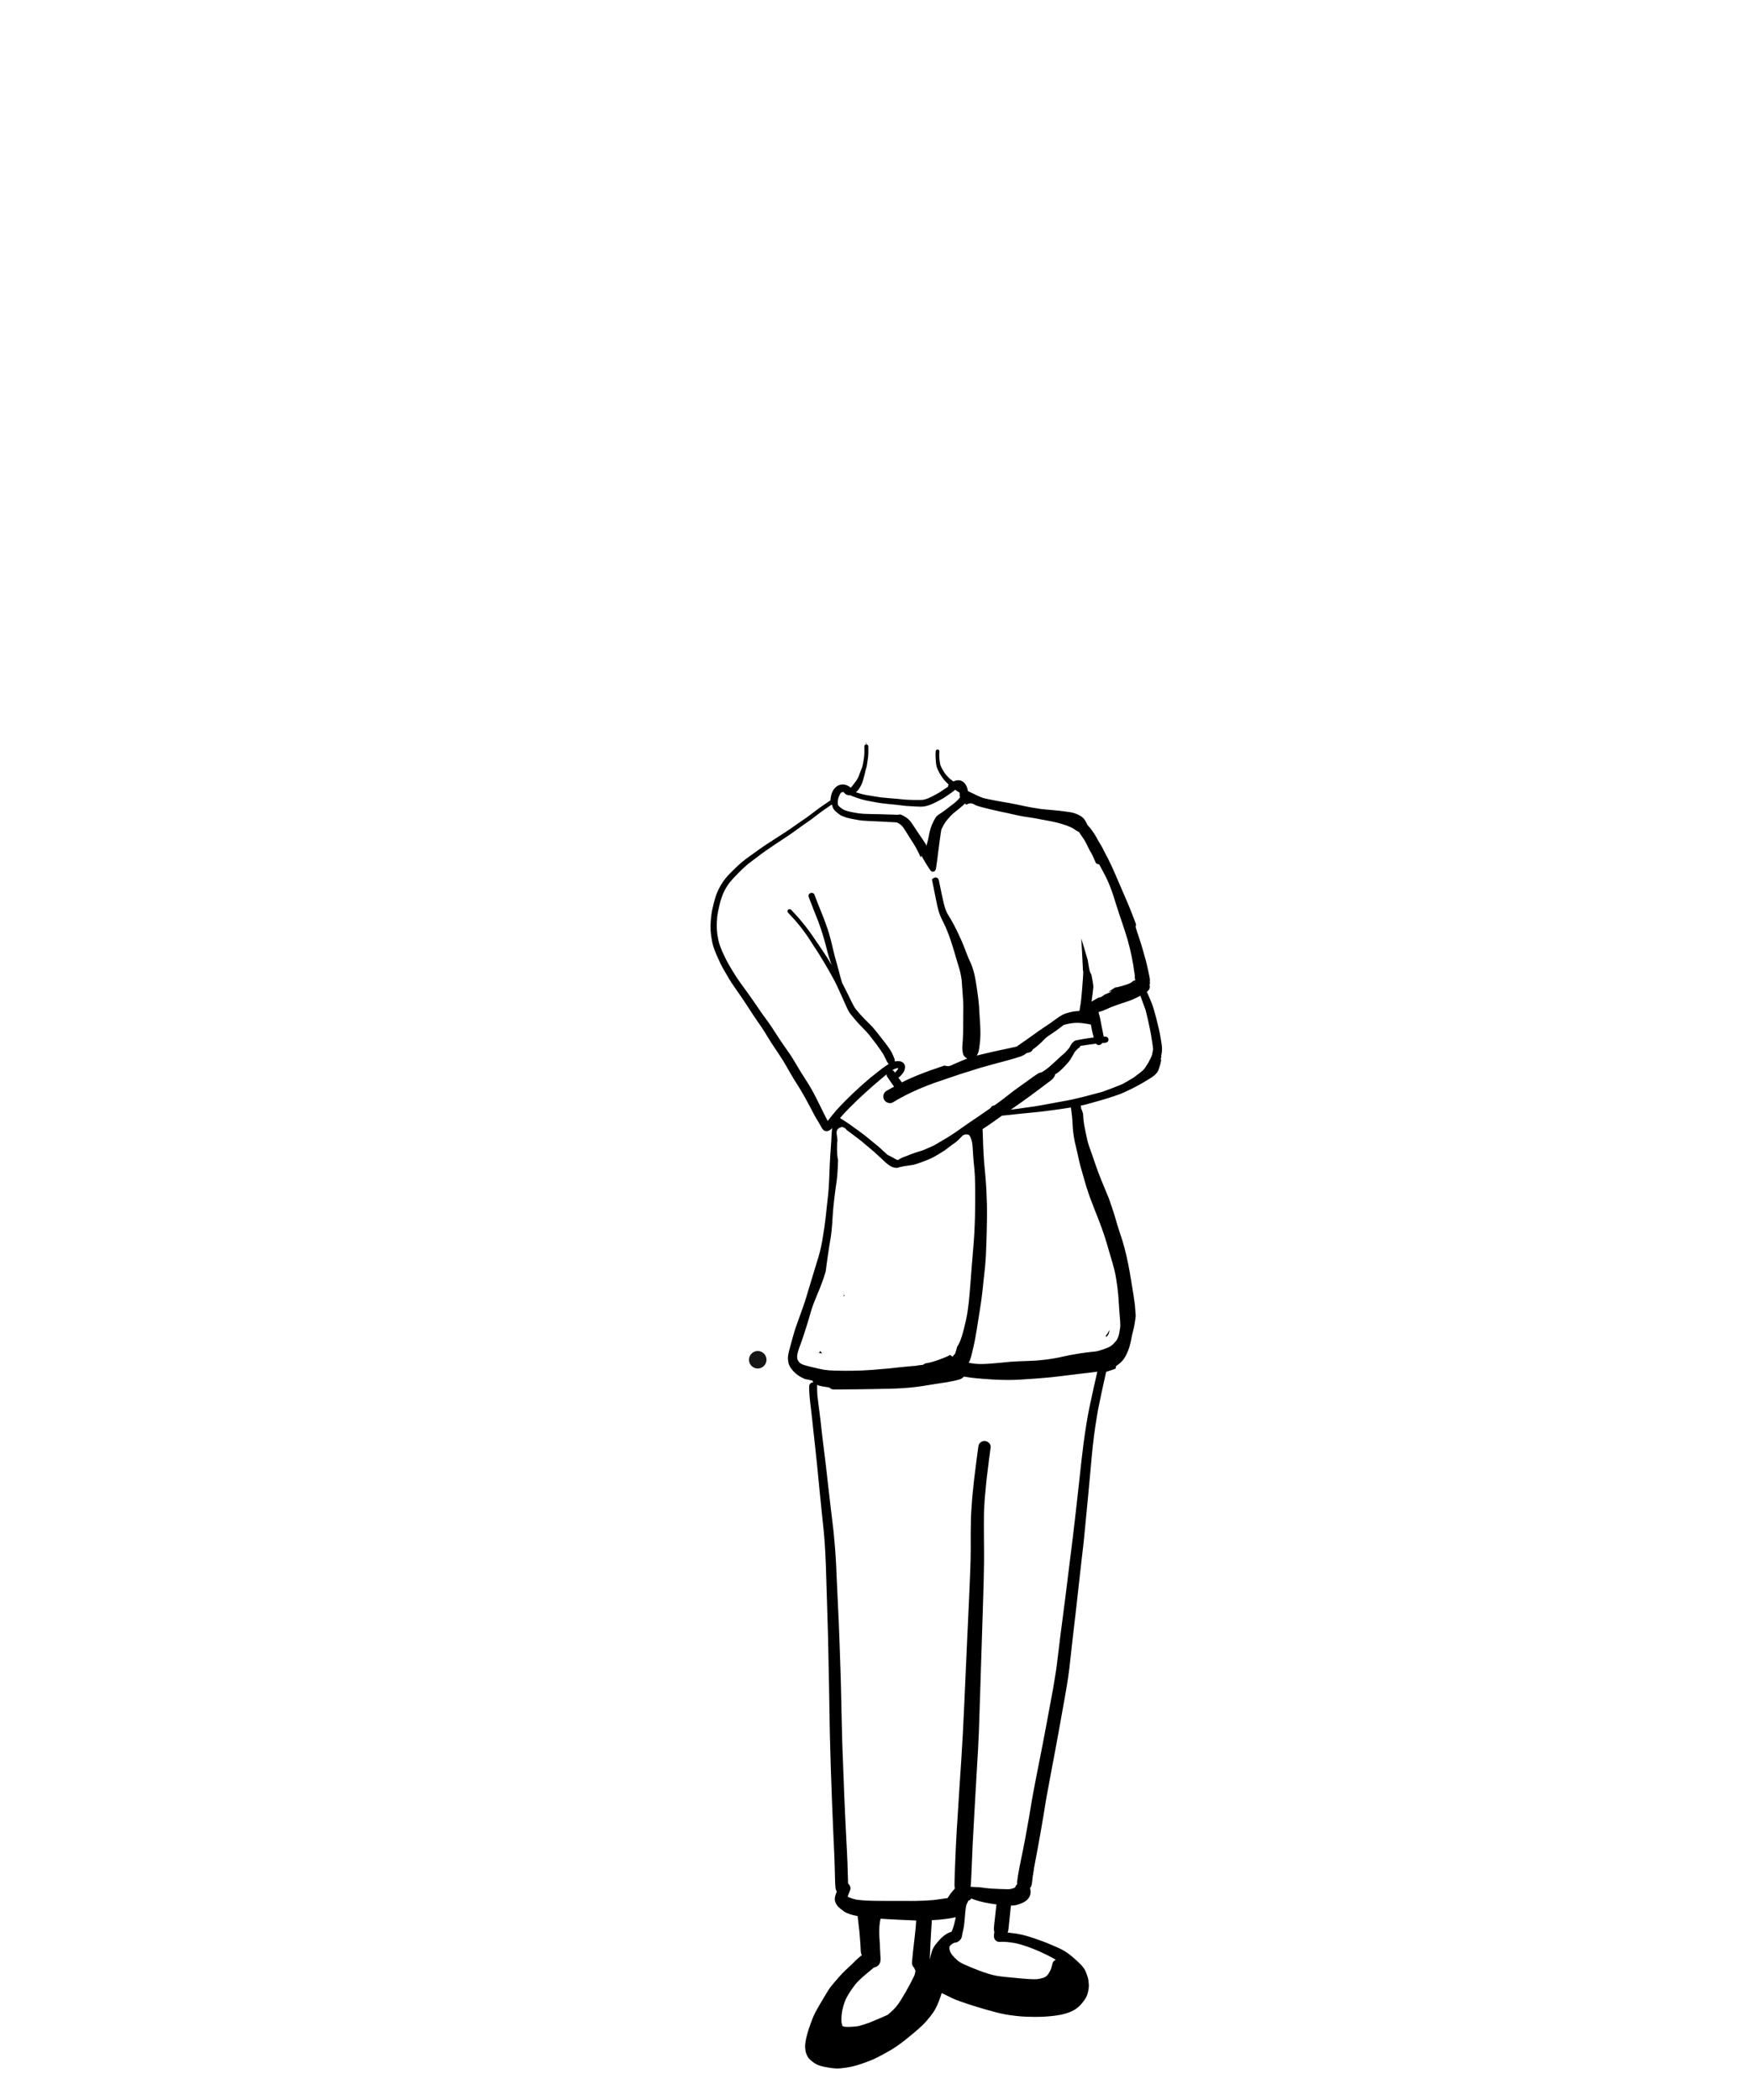 <?xml version="1.0" encoding="UTF-8"?>
<svg width="500px" height="600px" viewBox="0 0 500 600" version="1.1" xmlns="http://www.w3.org/2000/svg" xmlns:xlink="http://www.w3.org/1999/xlink">
    <!-- Generator: Sketch 63.1 (92452) - https://sketch.com -->
    <title>handsfolded</title>
    <desc>Created with Sketch.</desc>
    <g id="handsfolded" stroke="none" stroke-width="1" fill="none" fill-rule="evenodd">
        <g transform="translate(203, 212)" fill-rule="nonzero">
            <circle id="Oval-2" fill="#161616" cx="13.5" cy="176.5" r="2.5"></circle>
            <g id="Group-25" fill="#000000">
                <path d="M38,158.439 C38.098,158.294 38.196,158.15 38.294,158.005 C38.24,158.003 38.186,158.002 38.132,158 C38.089,158.147 38.046,158.294 38,158.439" id="Fill-1"></path>
                <path d="M38,158.446 C38.099,158.299 38.198,158.152 38.297,158.006 L38.133,158 C38.09,158.147 38.046,158.297 38,158.446" id="Fill-3"></path>
                <path d="M113.834,168.339 C113.605,168.8 113.327,169.189 113.007,169.577 L113.007,169.581 C113.027,169.556 113.049,169.532 113.07,169.507 C113.049,169.534 113.027,169.559 113.007,169.584 C113.005,169.722 113.003,169.862 113,170 C113.166,169.843 113.323,169.679 113.476,169.507 C113.546,169.416 113.605,169.325 113.664,169.222 C113.812,168.825 113.911,168.416 114,168 L113.834,168.339 Z" id="Fill-5"></path>
                <path d="M31.332,174.039 C31.227,174.223 31.117,174.391 31,174.555 C31.074,174.57 31.148,174.59 31.223,174.605 C31.457,174.641 31.691,174.676 31.926,174.707 C31.859,174.644 31.797,174.574 31.738,174.504 C31.605,174.344 31.477,174.176 31.355,174 C31.348,174.012 31.34,174.027 31.332,174.039" id="Fill-7"></path>
                <path d="M67,184.18 C67.059,184.149 67.117,184.121 67.176,184.094 L67.047,184 C67.035,184.063 67.02,184.121 67,184.18" id="Fill-9"></path>
                <path d="M113.856,168.317 C113.637,168.791 113.366,169.183 113.053,169.584 L113.053,169.585 C113.099,169.527 113.146,169.467 113.193,169.409 C113.145,169.472 113.098,169.533 113.052,169.592 C113.034,169.728 113.018,169.864 113,170 C113.194,169.816 113.372,169.617 113.545,169.412 C113.606,169.323 113.661,169.238 113.708,169.146 C113.839,168.771 113.926,168.389 114,168 C113.955,168.106 113.907,168.211 113.856,168.317" id="Fill-11"></path>
                <path d="M38.343,367.087 C38.133,367.032 37.925,366.966 37.718,366.89 L37.673,366.814 C37.573,366.459 37.482,366.079 37.417,365.651 C37.372,364.826 37.424,363.943 37.573,362.87 C37.666,362.369 37.787,361.776 37.949,361.189 C38.111,360.592 38.336,359.954 38.64,359.236 C39.314,357.879 40.192,356.503 41.332,355.026 L41.415,354.929 C41.687,354.611 41.964,354.294 42.265,354 C42.72,353.556 43.177,353.117 43.654,352.7 C44.542,351.927 45.506,351.116 46.687,350.145 C46.922,350.118 47.17,350.039 47.398,349.921 C47.543,349.852 47.682,349.759 47.827,349.624 C48.718,348.934 48.622,347.723 48.539,346.657 C48.525,346.463 48.511,346.311 48.504,346.17 C48.48,345.732 48.462,345.297 48.446,344.859 L48.439,344.634 C48.418,344.102 48.397,343.575 48.355,343.047 C48.186,340.834 48.128,338.984 48.39,337.141 C48.453,336.835 48.525,336.52 48.601,336.203 C50.035,336.314 51.486,336.383 52.937,336.451 L54.827,336.545 C56.071,336.61 57.311,336.669 58.555,336.703 C58.624,336.707 58.693,336.707 58.762,336.707 C58.724,337.322 58.686,337.953 58.634,338.584 C58.565,339.409 58.472,340.234 58.378,341.055 L58.271,342.011 L58.126,343.253 L58.11,343.402 C58.033,344.017 57.957,344.631 57.898,345.248 L57.778,346.432 C57.698,347.171 57.622,347.909 57.563,348.648 C57.515,349.249 57.764,349.849 58.24,350.297 C58.275,350.467 58.34,350.643 58.431,350.812 L58.586,351.032 C58.507,351.416 58.424,351.806 58.334,352.196 C58.278,352.327 58.224,352.458 58.171,352.589 C57.38,354.235 56.613,355.688 55.832,357.027 L55.514,357.562 C55.155,358.176 54.796,358.79 54.419,359.395 C54.171,359.798 53.908,360.188 53.638,360.575 C53.459,360.827 53.265,361.065 53.065,361.306 L52.979,361.413 L52.778,361.638 C52.612,361.828 52.446,362.018 52.263,362.186 L51.793,362.628 L51.32,363.066 C51.11,363.263 50.892,363.453 50.674,363.64 L50.408,363.763 C49.955,363.971 49.499,364.171 49.04,364.371 L48.756,364.495 C47.675,364.961 46.59,365.416 45.499,365.862 L45.256,365.948 C44.794,366.117 44.327,366.287 43.851,366.432 C43.311,366.593 42.831,366.738 42.347,366.863 C41.93,366.963 41.491,367.001 41.062,367.039 L40.924,367.042 C40.399,367.084 39.804,367.125 39.217,367.125 C38.927,367.125 38.633,367.115 38.343,367.087 Z M62.673,347.395 L62.708,346.415 C62.735,345.521 62.78,344.631 62.826,343.744 L62.849,343.295 C62.96,341.066 63.105,338.84 63.25,336.614 C64.484,336.58 65.786,336.466 67.113,336.286 L67.265,336.265 C67.946,336.172 68.651,336.075 69.335,335.937 C69.601,335.883 69.842,335.82 70.07,335.747 C69.829,336.976 69.545,338.298 69.037,339.575 C69.003,339.647 68.961,339.719 68.916,339.795 L68.84,339.938 L68.837,339.931 C68.637,339.985 68.443,340.058 68.247,340.144 C67.921,340.279 67.618,340.434 67.321,340.621 C66.854,340.91 66.38,341.29 65.838,341.815 C65.548,342.094 65.285,342.408 65.03,342.712 L64.847,342.926 C64.356,343.492 63.966,343.992 63.654,344.579 C63.278,345.279 63.085,346.035 62.915,346.749 C62.822,347.154 62.735,347.558 62.652,347.961 L62.673,347.395 Z M68.986,346.494 C68.768,346.17 68.588,345.853 68.436,345.528 C68.357,345.273 68.294,345.018 68.253,344.755 C68.253,344.6 68.26,344.448 68.278,344.292 C68.301,344.207 68.329,344.117 68.357,344.03 C68.584,343.792 68.809,343.585 69.037,343.405 C69.224,343.291 69.407,343.188 69.604,343.092 C69.746,343.057 69.891,343.03 70.047,343.016 C70.451,342.971 70.755,342.75 71.076,342.518 C71.442,342.25 71.701,341.745 71.801,341.383 C71.861,341.169 71.888,340.941 71.912,340.72 L71.926,340.6 C71.974,340.369 72.033,340.137 72.088,339.906 C72.144,339.679 72.198,339.454 72.247,339.23 C72.372,338.64 72.468,337.99 72.541,337.246 C72.589,336.759 72.631,336.269 72.669,335.778 C72.748,334.816 72.831,333.819 72.976,332.845 C73.021,332.617 73.07,332.387 73.128,332.162 L73.256,331.924 L73.315,331.81 C73.446,331.558 73.567,331.303 73.677,331.051 C73.771,331.009 73.871,330.964 73.971,330.926 C74.192,330.84 74.365,330.664 74.472,330.423 C74.759,330.544 75.063,330.647 75.367,330.747 L75.519,330.799 L75.827,330.902 C76.718,331.203 77.606,331.409 78.352,331.572 C79.337,331.779 80.329,331.924 81.344,332.069 C81.465,332.086 81.583,332.103 81.703,332.117 L81.469,334.167 L81.241,336.227 L81.144,337.128 L81.043,338.028 L81.034,338.133 C81.005,338.401 80.978,338.674 80.967,338.946 C80.958,339.25 80.981,339.527 81.043,339.751 C81.061,339.813 81.081,339.875 81.106,339.934 L81.075,340.224 C80.978,340.751 80.943,340.972 80.999,341.442 C81.04,341.756 81.199,342.167 81.462,342.384 C81.776,342.65 82.025,342.798 82.457,342.843 L82.515,342.843 C82.667,342.843 82.757,342.829 82.85,342.815 C83.044,342.805 83.241,342.802 83.434,342.802 C84.626,342.802 85.815,342.967 86.924,343.15 L87.339,343.244 C87.771,343.344 88.202,343.443 88.628,343.564 C89.422,343.803 90.075,344.013 90.687,344.231 C91.907,344.672 93.098,345.172 94.214,345.649 L94.401,345.739 C95.831,346.412 97.31,347.112 98.671,347.958 C98.17,348.144 97.81,348.53 97.718,348.972 C97.6,349.531 97.444,350.187 97.175,350.829 C96.891,351.405 96.639,351.833 96.363,352.213 C96.197,352.389 96.028,352.558 95.845,352.716 C95.613,352.855 95.378,352.972 95.13,353.079 C94.528,353.265 93.962,353.397 93.395,353.469 C93.091,353.489 92.787,353.497 92.483,353.497 C91.972,353.497 91.423,353.476 90.707,353.424 L90.314,353.397 C89.36,353.328 88.409,353.259 87.459,353.152 C86.44,353.042 85.421,352.944 84.395,352.859 C83.569,352.789 82.696,352.676 81.728,352.513 C80.958,352.347 80.142,352.168 79.35,351.919 C78.629,351.688 77.775,351.409 76.915,351.088 C75.468,350.549 73.964,349.925 72.185,349.124 C71.884,348.976 71.587,348.82 71.304,348.651 C71.034,348.492 70.789,348.295 70.558,348.106 L70.561,348.11 C69.891,347.522 69.39,347.012 68.986,346.494 Z M74.824,113.016 C74.808,112.795 74.886,112.53 75.049,112.271 C75.139,112.147 75.229,112.04 75.319,111.96 C75.567,111.723 75.899,111.58 76.248,111.556 C76.563,111.363 76.867,111.173 77.164,110.98 C78.346,110.217 79.558,109.4 80.764,108.551 C81.103,108.316 81.441,108.075 81.779,107.829 L82.243,107.498 L82.633,107.219 L83.262,106.77 C85,106.601 86.745,106.408 88.485,106.214 C89.418,106.111 90.334,106.024 91.249,105.938 C91.937,105.872 92.614,105.807 93.292,105.738 C94.494,105.613 95.71,105.455 96.895,105.3 L97.085,105.276 L98.07,105.148 C99.611,104.948 101.207,104.71 102.81,104.447 L102.969,104.423 C103.039,105.106 103.139,105.845 103.253,106.598 C103.269,106.898 103.304,107.201 103.338,107.505 L103.363,107.719 C103.418,108.419 103.47,109.123 103.494,109.82 C103.532,110.852 103.691,111.946 103.805,112.74 C103.958,113.783 104.206,114.811 104.444,115.805 C104.593,116.405 104.721,116.93 104.831,117.458 C105.177,119.077 105.526,120.661 106.006,122.272 C106.217,122.976 106.414,123.681 106.611,124.387 C106.867,125.312 107.122,126.237 107.412,127.152 C107.661,127.932 107.927,128.712 108.197,129.492 L108.293,129.775 L108.397,130.079 C108.86,131.279 109.323,132.481 109.779,133.685 L110.778,136.204 L110.829,136.336 C111.482,137.996 112.083,139.663 112.616,141.291 C112.951,142.306 113.251,143.351 113.545,144.363 L113.611,144.594 C113.738,145.036 113.867,145.48 113.997,145.922 L114.195,146.582 C114.595,147.928 115,149.287 115.349,150.644 C115.784,152.325 116.033,154.139 116.23,155.6 C116.44,157.15 116.589,158.795 116.685,160.628 C116.734,161.604 116.814,162.578 116.893,163.551 C116.955,164.3 117.013,164.99 117.059,165.68 C117.097,166.253 117.118,166.874 117.017,167.53 C116.945,168.013 116.861,168.496 116.765,168.972 C116.727,169.173 116.676,169.372 116.62,169.566 C116.554,169.78 116.489,169.984 116.402,170.187 C116.306,170.426 116.167,170.746 116.002,170.943 C115.652,171.382 115.217,171.923 114.682,172.352 C113.959,172.931 113.078,173.232 112.228,173.521 L111.938,173.621 C111.607,173.735 111.264,173.835 110.926,173.932 L110.736,173.99 C110.249,174.125 109.741,174.18 109.178,174.229 C108.014,174.346 106.76,174.484 105.477,174.691 C103.532,175.008 101.936,175.312 100.458,175.651 C98.83,176.02 97.296,176.282 95.773,176.458 L95.372,176.503 C94.615,176.592 93.813,176.682 93.036,176.734 C92.19,176.786 91.35,176.82 90.504,176.851 L90.258,176.858 L90.127,176.865 C88.648,176.917 87.118,176.972 85.618,177.083 L84.941,177.152 L84.485,177.2 C83.5,177.296 82.519,177.396 81.531,177.476 L81.099,177.51 C79.917,177.615 78.584,177.725 77.271,177.725 C77.06,177.725 76.853,177.721 76.646,177.718 C75.008,177.666 73.277,177.331 71.642,176.744 C70.813,176.447 69.943,176.106 69.175,175.633 C68.923,175.475 68.668,175.302 68.443,175.115 C68.066,175.347 67.676,175.551 67.272,175.712 C65.686,176.351 64.1,176.983 62.428,177.356 C62.041,177.441 61.651,177.514 61.257,177.577 C60.897,177.908 60.473,178.205 59.989,178.47 C58.918,179.056 57.746,179.391 56.841,179.619 C55.819,179.871 54.623,180.155 53.414,180.309 L53.12,180.347 C52.27,180.461 51.479,180.564 50.702,180.579 C50.235,180.586 49.772,180.589 49.306,180.589 L48.321,180.586 C46.621,180.564 44.873,180.461 43.232,180.354 C42.375,180.296 41.511,180.251 40.647,180.209 L40.547,180.206 C38.256,180.085 35.89,179.965 33.6,179.571 C33.178,179.498 32.76,179.422 32.342,179.343 C31.802,179.239 31.264,179.129 30.729,179.009 L30.631,178.987 C29.837,178.815 29.076,178.632 28.313,178.439 C27.93,178.342 27.546,178.239 27.166,178.135 C26.914,178.062 26.596,177.98 26.288,177.842 C26.051,177.735 25.87,177.652 25.687,177.514 C25.38,177.283 25.3,177.173 25.09,176.869 C24.485,175.978 24.831,174.774 25.083,173.894 C25.217,173.431 25.387,172.979 25.556,172.531 L25.67,172.231 L25.777,171.937 C26.036,171.226 26.281,170.512 26.517,169.79 L26.634,169.432 C27.069,168.106 27.56,166.605 27.992,165.138 C28.099,164.772 28.206,164.406 28.309,164.037 C28.631,162.92 28.994,161.653 29.457,160.472 L29.726,159.779 L29.895,159.358 L30.486,157.891 L30.735,157.291 L30.859,156.99 L30.974,156.725 C30.988,156.687 31.001,156.652 31.019,156.618 L31.101,156.417 L31.219,156.127 L31.264,156.01 L31.309,155.897 L31.454,155.517 L31.495,155.41 C31.744,154.757 31.992,154.109 32.221,153.453 C32.438,152.821 32.639,152.186 32.829,151.552 L32.873,151.4 L32.919,151.251 L32.953,150.962 L32.988,150.712 C33.116,149.691 33.254,148.673 33.395,147.655 C33.73,145.298 34.059,143.175 34.408,141.167 C34.542,140.218 34.649,139.183 34.747,137.913 C34.802,137.188 34.847,136.442 34.895,135.7 L34.93,135.145 C35.126,131.963 35.576,128.753 36.011,125.651 L36.032,125.506 L36.049,125.379 L36.066,125.261 C36.121,124.857 36.166,124.45 36.204,124.039 C36.318,122.841 36.364,121.617 36.402,120.536 L36.415,120.201 L36.446,119.435 L36.422,119.328 L36.402,119.232 L36.364,119.09 L36.335,118.949 C36.339,118.904 36.333,118.852 36.322,118.804 C36.28,118.555 36.249,118.313 36.225,118.076 L36.204,117.962 C36.17,117.451 36.146,116.916 36.146,116.371 C36.146,115.981 36.152,115.588 36.163,115.197 L36.166,114.991 C36.177,114.604 36.187,114.214 36.28,113.841 L36.263,113.707 L36.249,113.582 L36.15,112.761 L36.052,111.94 C36.039,111.819 36.028,111.701 36.028,111.587 C36.028,111.263 36.097,111.011 36.253,110.763 C36.342,110.631 36.446,110.514 36.563,110.414 C36.754,110.266 36.937,110.169 37.138,110.114 C37.283,110.079 37.39,110.066 37.5,110.063 C37.521,109.976 37.511,109.907 37.5,109.855 C37.555,109.92 37.631,109.976 37.711,110.031 C37.997,110.114 38.191,110.186 38.363,110.3 C38.571,110.432 38.771,110.639 38.896,110.852 C39.597,111.353 40.271,111.86 40.866,112.313 L41.504,112.795 C42.084,113.231 42.662,113.669 43.228,114.12 C43.329,114.203 43.429,114.29 43.525,114.376 L43.674,114.504 L43.795,114.607 L43.944,114.735 L44.241,114.991 C44.659,115.346 45.077,115.695 45.499,116.043 C45.923,116.392 46.345,116.747 46.763,117.109 C47.474,117.748 48.176,118.393 48.87,119.052 L49.144,119.307 C49.385,119.539 49.624,119.767 49.872,119.988 C50.166,120.253 50.532,120.585 50.933,120.844 C51.03,120.923 51.13,120.999 51.237,121.072 C51.717,121.396 52.288,121.596 52.885,121.651 C52.995,121.658 53.11,121.662 53.22,121.662 C53.303,121.662 53.386,121.658 53.466,121.655 C53.711,121.558 53.97,121.489 54.205,121.43 C54.92,121.247 55.674,121.154 56.406,121.043 C57.135,120.933 57.888,120.851 58.596,120.633 C59.243,120.433 59.882,120.205 60.514,119.967 C61.64,119.528 62.801,119.124 63.855,118.534 C64.961,117.913 66.063,117.258 67.113,116.546 C67.573,116.198 68.022,115.843 68.477,115.491 C68.934,115.135 69.418,114.811 69.898,114.486 C70.558,113.983 71.111,113.392 71.698,112.806 C71.781,112.723 71.854,112.63 71.936,112.55 C72.261,112.254 72.658,112.102 73.077,112.102 C73.242,112.102 73.408,112.126 73.577,112.174 C74.293,112.382 74.627,113.012 74.859,113.651 C74.848,113.441 74.839,113.227 74.824,113.016 Z M52.716,94.459 C52.513,94.149 52.329,93.901 51.962,93.78 C52.084,93.704 52.25,93.601 52.453,93.494 L52.553,93.442 L52.654,93.39 C52.955,93.283 53.279,93.204 53.68,93.138 C53.687,93.166 53.673,93.217 53.655,93.262 C53.58,93.421 53.486,93.573 53.383,93.718 C53.265,93.859 53.14,94.001 53.013,94.142 L52.937,94.225 L52.792,94.387 L52.723,94.477 L52.716,94.459 Z M52.032,103.001 C53.891,101.894 55.473,101.034 57.007,100.303 L57.512,100.064 L57.74,99.957 L57.936,99.868 C58.409,99.644 58.883,99.423 59.367,99.215 C60.22,98.853 61.077,98.505 61.945,98.163 C63.375,97.607 64.816,97.089 66.356,96.586 C67.406,96.24 68.446,95.885 69.49,95.523 L70.146,95.302 C70.527,95.171 70.91,95.04 71.29,94.915 C71.777,94.746 72.267,94.595 72.758,94.446 L73.01,94.37 L74.241,93.99 L75.049,93.731 C75.727,93.514 76.407,93.304 77.088,93.093 L78.643,92.658 C80.235,92.214 81.88,91.754 83.514,91.333 C84.613,91.05 85.766,90.722 87.048,90.339 C87.522,90.194 87.992,90.045 88.461,89.894 C89.066,89.694 89.55,89.453 89.989,89.131 C90.082,89.069 90.165,88.99 90.23,88.903 L90.327,88.886 L90.437,88.865 C90.683,88.81 90.925,88.745 91.16,88.669 C91.322,88.613 91.505,88.551 91.623,88.438 L91.771,88.316 C91.903,88.21 91.996,88.054 92.034,87.892 C92.601,87.496 93.136,87.054 93.723,86.557 C94.39,85.997 94.926,85.439 95.406,84.921 L95.603,84.721 C95.811,84.565 96.025,84.389 96.249,84.179 L96.754,83.837 L96.864,83.761 C97.535,83.319 98.201,82.874 98.851,82.405 C99.21,82.146 99.559,81.877 99.905,81.605 L100.022,81.515 C100.333,81.273 100.641,81.038 100.958,80.807 C101.508,80.666 101.968,80.566 102.396,80.486 C102.779,80.417 103.159,80.352 103.543,80.303 C103.857,80.265 104.168,80.255 104.486,80.245 L104.748,80.241 C105.426,80.241 105.972,80.279 106.466,80.362 L106.963,80.434 C107.478,80.504 108.072,80.593 108.622,80.718 C108.687,80.794 108.708,80.863 108.732,80.939 C108.808,81.532 108.933,82.101 109.064,82.678 L109.109,82.878 C109.195,83.258 109.288,83.634 109.388,84.009 L109.499,84.458 L109.05,84.486 L108.573,84.541 C108.038,84.603 107.509,84.69 106.977,84.779 L106.486,84.862 C105.75,84.976 105.018,85.135 104.386,85.269 C104.112,85.329 103.926,85.439 103.795,85.615 C103.577,85.742 103.467,85.87 103.36,85.994 L103.3,86.064 C103.101,86.291 102.945,86.578 102.81,86.83 L102.741,86.957 L102.682,87.067 C102.586,87.23 102.527,87.33 102.479,87.427 L102.053,87.913 L101.449,88.61 C101.225,88.838 100.982,89.048 100.737,89.263 L100.558,89.415 L100.429,89.522 C100.264,89.663 100.101,89.804 99.943,89.946 L99.231,90.608 C98.916,90.905 98.602,91.198 98.281,91.485 C98.094,91.651 97.911,91.819 97.725,91.993 L97.638,92.071 L97.542,92.158 C97.272,92.406 96.999,92.655 96.712,92.889 C96.135,93.369 95.572,93.783 94.995,94.156 C94.825,94.256 94.653,94.352 94.466,94.428 C94.28,94.439 94.131,94.488 94,94.533 C93.71,94.636 93.533,94.754 93.364,94.864 L93.174,94.991 C92.48,95.429 91.775,95.951 91.153,96.41 L90.704,96.738 C89.681,97.486 88.655,98.218 87.615,98.943 C86.848,99.481 86.098,100.064 85.376,100.634 L85.269,100.717 L84.9,101.007 C83.859,101.818 82.919,102.542 81.935,103.246 L81.072,103.857 C80.836,103.864 80.515,103.96 80.338,104.157 L80.104,104.43 L79.869,104.695 L78.905,105.358 C78.459,105.662 78.017,105.969 77.572,106.279 C76.994,106.683 76.41,107.09 75.827,107.485 L75.212,107.892 L74.835,108.144 L74.576,108.319 C73.94,108.747 73.311,109.172 72.689,109.614 L72.05,110.072 L71.908,110.173 C71.228,110.659 70.53,111.156 69.825,111.629 C69.2,112.043 68.571,112.451 67.942,112.854 L67.856,112.906 L67.766,112.961 C66.895,113.486 65.887,114.097 64.84,114.694 L64.069,115.135 L63.79,115.297 C63.603,115.377 63.42,115.456 63.233,115.539 L62.556,115.847 L62.38,115.922 C61.809,116.181 61.24,116.44 60.656,116.675 C60.379,116.765 60.1,116.85 59.816,116.933 L59.623,116.992 C59.277,117.092 58.931,117.196 58.586,117.31 C57.867,117.54 57.156,117.827 56.527,118.083 L56.174,118.224 L55.943,118.307 C55.414,118.494 54.927,118.669 54.471,118.901 C54.119,119.073 53.836,119.249 53.604,119.439 C53.327,119.418 53.106,119.305 52.885,119.187 L52.474,118.949 C52.181,118.78 51.887,118.614 51.59,118.462 L51.179,118.255 L50.557,117.945 L50.139,117.551 C49.261,116.736 48.183,115.729 47.095,114.855 L46.494,114.373 C45.906,113.896 45.319,113.417 44.741,112.93 C44.044,112.337 43.294,111.798 42.572,111.274 L42.372,111.129 L41.995,110.856 C41.197,110.273 40.402,109.693 39.594,109.13 C38.858,108.62 38.011,108.068 37.006,107.436 C37.911,106.404 38.765,105.479 39.539,104.695 L39.967,104.268 C40.537,103.692 41.107,103.118 41.694,102.559 C42.344,101.938 43.004,101.328 43.668,100.723 L44.096,100.327 C45.55,98.985 47.067,97.659 48.86,96.157 L49.651,95.498 L50.014,95.201 L50.124,95.109 L50.336,94.939 C50.28,95.16 50.318,95.384 50.429,95.543 C50.805,96.113 51.186,96.679 51.576,97.238 L51.759,97.511 C51.911,97.732 52.063,97.956 52.225,98.17 L52.339,98.322 L52.457,98.477 C51.835,98.784 51.168,99.153 50.484,99.564 L50.077,99.816 C49.821,100.023 49.631,100.281 49.51,100.585 C49.323,101.055 49.334,101.593 49.541,102.056 C49.741,102.501 50.115,102.859 50.567,103.036 C50.805,103.129 51.072,103.181 51.317,103.181 C51.596,103.181 51.846,103.118 52.032,103.001 Z M112.364,84.199 C112.27,83.796 112.194,83.43 112.125,83.068 L112.049,82.684 C111.928,82.112 111.811,81.545 111.7,80.977 C111.652,80.741 111.61,80.507 111.569,80.272 C111.514,79.961 111.469,79.71 111.416,79.451 C111.302,78.857 111.161,78.263 110.981,77.633 L110.954,77.501 C110.929,77.387 110.902,77.267 110.85,77.159 L111.279,77.046 L111.554,76.945 L112.038,76.78 L112.167,76.773 L112.301,76.759 C112.319,76.759 112.322,76.659 112.322,76.659 C112.419,76.645 112.526,76.601 112.636,76.552 C112.964,76.418 113.289,76.275 113.614,76.131 L114.135,75.9 C115.421,75.358 116.765,74.912 117.954,74.519 L118.182,74.443 L118.378,74.378 C118.835,74.222 119.294,74.07 119.75,73.909 C120.559,73.625 121.305,73.266 121.927,72.953 C122.231,72.801 122.532,72.645 122.832,72.48 L122.925,72.811 L123.056,73.152 C123.264,73.697 123.468,74.24 123.654,74.796 C123.737,75.033 123.827,75.272 123.917,75.506 L123.958,75.62 C124.062,75.893 124.165,76.165 124.263,76.442 C124.805,78.436 125.237,80.493 125.513,81.867 C125.755,83.023 125.918,83.906 126.038,84.728 L126.063,84.883 L126.156,85.501 L126.263,86.198 L126.291,86.388 L126.308,86.508 C126.36,86.881 126.405,87.188 126.415,87.492 L126.425,87.644 L126.474,87.73 L126.422,87.996 C126.391,88.189 126.356,88.362 126.322,88.537 L126.277,88.749 L126.246,88.917 L126.218,89.083 L126.18,89.307 C126.079,89.649 125.938,89.987 125.738,90.371 C125.624,90.581 125.513,90.798 125.41,91.008 L125.267,91.289 L125.122,91.575 C124.939,91.888 124.743,92.196 124.539,92.5 L124.408,92.71 C124.158,93.086 123.962,93.38 123.734,93.635 C123.402,93.977 123.018,94.27 122.677,94.529 L122.449,94.701 L122.055,95.009 C121.682,95.302 121.305,95.595 120.914,95.864 L120.172,96.306 L119.705,96.586 L119.038,96.983 C118.61,97.241 118.168,97.49 117.722,97.728 C116.036,98.439 114.222,99.136 112.011,99.923 C111.835,99.978 111.655,100.033 111.472,100.085 C110.988,100.223 110.498,100.348 110.007,100.471 L109.288,100.658 L108.362,100.906 L107.962,101.01 L107.599,101.107 C107.353,101.172 107.108,101.234 106.863,101.3 C106.255,101.455 105.647,101.601 105.038,101.745 L104.531,101.866 L104.441,101.887 L104.265,101.928 L104.15,101.952 C103.55,102.097 102.931,102.242 102.316,102.349 L102.189,102.374 L102.033,102.401 L101.912,102.425 C100.475,102.684 99.037,102.943 97.603,103.219 C95.704,103.581 94.083,103.871 92.652,104.103 C92.228,104.168 91.802,104.226 91.378,104.285 L91.011,104.337 L90.352,104.427 C89.526,104.541 88.731,104.655 87.94,104.771 C87.159,104.885 86.433,104.979 85.732,105.055 L85.946,104.948 C86.817,104.354 87.677,103.747 88.534,103.136 C90.207,101.956 91.92,100.71 93.623,99.429 L94.874,98.484 L96.128,97.535 C96.27,97.428 96.418,97.321 96.57,97.214 C97.237,96.734 97.908,96.248 98.281,95.536 C98.381,95.337 98.443,95.143 98.464,94.953 C98.654,94.853 98.84,94.736 99.017,94.618 C99.655,94.201 100.195,93.67 100.696,93.166 C101.314,92.531 101.801,92.006 102.227,91.509 C102.416,91.289 102.575,91.102 102.717,90.894 C102.869,90.664 103.003,90.422 103.132,90.177 L103.398,89.735 C103.474,89.618 103.546,89.5 103.615,89.383 C103.726,89.203 103.822,89.011 103.916,88.821 L104.002,88.644 L104.106,88.531 C104.293,88.307 104.482,88.086 104.676,87.871 C104.908,87.648 105.149,87.454 105.388,87.295 C105.544,87.195 105.651,87.02 105.685,86.812 L106.355,86.729 C107.226,86.591 108.02,86.471 108.822,86.363 C109.265,86.301 109.71,86.25 110.159,86.198 C110.307,86.429 110.629,86.591 110.95,86.591 C110.988,86.591 111.026,86.588 111.061,86.584 C111.306,86.546 111.472,86.477 111.627,86.35 C111.745,86.256 111.821,86.146 111.9,85.997 L112.259,85.984 L112.391,85.973 L112.654,85.95 C112.761,85.939 112.868,85.928 112.978,85.898 C113.158,85.852 113.241,85.814 113.399,85.7 C113.649,85.532 113.742,85.173 113.704,84.921 C113.662,84.659 113.469,84.348 113.178,84.262 C113.093,84.237 113.006,84.21 112.917,84.192 L112.726,84.192 L112.533,84.192 L112.442,84.192 L112.357,84.203 L112.364,84.199 Z M64.245,36.647 C64.394,36.388 64.442,36.088 64.488,35.746 C64.546,35.367 64.601,34.983 64.649,34.601 L64.733,34.011 C64.791,33.586 64.843,33.162 64.895,32.737 C64.947,32.295 64.999,31.871 65.057,31.439 C65.151,30.756 65.24,30.069 65.33,29.382 L65.413,28.723 C65.53,27.819 65.655,26.914 65.789,26.018 C65.842,25.696 65.897,25.375 65.952,25.058 L66.004,24.927 L66.056,24.796 C66.225,24.45 66.398,24.112 66.574,23.778 L66.623,23.691 C66.792,23.398 66.961,23.112 67.154,22.839 C67.334,22.587 67.535,22.349 67.734,22.111 L67.832,21.997 C68.118,21.666 68.412,21.327 68.713,21.007 C69.207,20.503 69.777,20.054 70.326,19.62 L70.682,19.336 C71.473,18.701 72.313,18.011 73.079,17.186 C73.439,16.792 73.722,16.365 73.906,16.075 C74.227,16.251 74.576,16.413 74.921,16.571 L75.08,16.644 C75.453,16.817 75.827,16.986 76.203,17.138 C77.032,17.483 77.913,17.783 78.691,18.045 L78.822,18.094 C80.557,18.684 82.36,19.191 84.188,19.609 C85.743,19.964 87.387,20.317 89.518,20.751 C89.802,20.806 90.085,20.858 90.368,20.907 C90.79,20.983 91.209,21.065 91.626,21.148 L92.228,21.265 L92.704,21.355 C93.167,21.438 93.692,21.535 94.187,21.686 C94.384,21.745 94.581,21.806 94.776,21.872 C96.164,22.152 97.559,22.368 98.937,22.694 C99.68,22.87 100.406,23.098 101.138,23.319 C101.943,23.56 102.727,23.854 103.487,24.216 C104.897,24.892 105.999,26.056 106.773,27.398 C107.089,27.945 107.374,28.502 107.668,29.059 C107.887,29.194 108.058,29.373 108.19,29.593 C108.404,29.869 108.535,30.238 108.683,30.549 C108.708,30.597 108.729,30.645 108.752,30.697 C108.915,30.991 109.081,31.281 109.247,31.574 C109.579,31.956 109.896,32.35 110.204,32.758 L110.443,33.106 C110.425,33.31 110.405,33.513 110.387,33.717 C110.657,34.228 110.929,34.739 111.199,35.246 C111.824,36.422 112.488,37.575 113.071,38.773 C113.949,40.577 114.633,42.455 115.245,44.36 C115.742,45.92 116.219,47.484 116.734,49.036 C117.269,50.638 117.829,52.236 118.344,53.844 C118.61,54.679 118.88,55.511 119.125,56.356 C119.38,57.243 119.612,58.126 119.83,59.024 C120.199,60.559 120.52,62.119 120.776,63.68 C120.897,64.418 120.99,65.163 121.108,65.902 C121.167,66.264 121.243,66.63 121.236,66.996 C121.236,67.1 121.225,67.203 121.205,67.306 C121.249,67.5 121.291,67.69 121.332,67.88 L121.374,68.072 C121.18,68.124 120.977,68.193 120.773,68.262 L120.766,68.266 C120.704,68.338 120.635,68.407 120.559,68.47 C119.964,68.97 119.194,69.187 118.468,69.432 C117.856,69.64 117.235,69.823 116.606,69.96 C116.492,70.019 116.381,70.078 116.271,70.14 C116.33,70.091 116.381,70.047 116.437,69.998 C116.375,70.012 116.309,70.022 116.243,70.036 C116.022,70.078 115.801,70.119 115.583,70.15 C114.938,70.568 114.291,70.989 113.655,71.423 C114.066,71.351 114.481,71.22 114.889,71.027 C114.592,71.182 114.343,71.365 114.108,71.544 C113.6,71.748 113.096,71.952 112.595,72.173 C112.564,72.196 112.533,72.218 112.502,72.242 C112.25,72.446 111.997,72.645 111.714,72.797 C111.458,72.932 111.192,73.007 110.916,73.007 C110.498,73.235 110.073,73.477 109.627,73.735 C109.368,73.884 109.112,74.036 108.857,74.188 C109.078,72.735 109.25,71.279 109.388,70.022 C109.375,69.75 109.354,69.477 109.323,69.205 C109.178,68.273 108.995,67.344 108.815,66.419 C108.752,66.347 108.701,66.267 108.656,66.185 C108.418,65.74 108.283,65.295 108.2,64.797 C108.162,64.587 108.127,64.377 108.093,64.169 C108.031,63.8 107.962,63.431 107.903,63.061 C107.865,62.809 107.827,62.561 107.786,62.313 C107.786,62.309 107.782,62.302 107.782,62.295 C107.347,60.836 106.911,59.373 106.476,57.912 C106.3,57.319 106.12,56.722 105.937,56.129 C105.972,56.698 106.006,57.264 106.034,57.83 C106.103,59.107 106.172,60.383 106.241,61.657 C106.272,62.212 106.296,62.764 106.324,63.317 C106.358,63.969 106.4,64.621 106.403,65.273 L106.497,65.429 C106.49,66.191 106.462,66.896 106.403,67.579 L106.331,68.535 L106.262,69.477 L106.144,71.023 C106.044,72.259 105.906,73.529 105.796,74.495 C105.678,75.289 105.55,76.083 105.408,76.873 L105.325,76.852 L105.218,76.859 C104.503,76.894 103.929,76.956 103.411,77.059 C102.631,77.208 101.968,77.383 101.39,77.598 C100.855,77.787 100.277,78.084 99.628,78.509 C99.124,78.844 98.626,79.206 98.149,79.558 C97.656,79.923 97.23,80.238 96.788,80.535 C96.429,80.779 96.059,81.024 95.693,81.266 C95.03,81.704 94.373,82.143 93.727,82.602 L93.009,83.12 L92.725,83.323 L92.431,83.533 C90.925,84.61 89.367,85.725 87.805,86.781 C87.719,86.843 87.639,86.922 87.577,87.005 L87.263,87.06 C86.848,87.14 86.433,87.237 86.022,87.34 L85.701,87.413 L85.279,87.509 L83.428,87.903 L82.067,88.196 L80.999,88.427 C79.651,88.727 78.304,89.045 76.956,89.37 C76.653,89.446 76.352,89.522 76.048,89.604 L76.162,89.446 C76.331,89.118 76.476,88.834 76.559,88.541 C76.649,88.213 76.722,87.84 76.787,87.364 C76.842,86.985 76.891,86.605 76.936,86.222 C77.046,85.297 77.105,84.42 77.115,83.544 C77.136,81.815 77.008,80.037 76.898,78.471 C76.867,78.084 76.853,77.756 76.836,77.432 L76.822,77.177 C76.8,76.7 76.78,76.224 76.742,75.752 C76.653,74.616 76.555,73.677 76.441,72.797 C76.165,70.692 75.923,69.091 75.654,67.607 C75.381,66.102 74.984,64.694 74.465,63.424 C74.324,63.075 74.165,62.733 74.005,62.396 C73.895,62.161 73.788,61.929 73.688,61.698 C73.456,61.16 73.246,60.611 73.035,60.063 L72.976,59.907 C72.627,58.975 72.233,57.923 71.788,56.915 C71.37,55.98 70.904,54.976 70.313,53.764 C69.818,52.763 69.289,51.701 68.685,50.686 C68.564,50.482 68.439,50.279 68.312,50.078 C68.094,49.73 67.904,49.423 67.734,49.112 C67.545,48.76 67.366,48.371 67.134,47.797 C66.764,46.704 66.509,45.523 66.28,44.481 L66.159,43.936 C65.88,42.676 65.624,41.413 65.372,40.15 L65.227,39.432 C65.144,39.018 64.743,38.704 64.297,38.704 C64.221,38.704 64.156,38.714 64.093,38.731 C63.931,38.763 63.779,38.845 63.654,38.966 C63.627,38.966 63.589,38.984 63.551,38.997 C63.323,39.1 63.223,39.37 63.319,39.605 L63.371,39.736 C63.375,39.77 63.382,39.815 63.388,39.857 L63.83,42.058 L64.273,44.26 L64.453,45.154 C64.674,46.293 64.885,47.318 65.175,48.315 C65.523,49.499 66.07,50.627 66.647,51.769 C67.21,52.884 67.656,54.016 68.064,55.079 C68.813,57.15 69.501,59.314 70.108,61.505 C70.288,62.15 70.485,62.793 70.682,63.431 L70.73,63.579 C70.844,63.952 70.962,64.325 71.069,64.701 C71.377,65.733 71.611,66.868 71.763,68.072 C71.892,69.66 71.999,71.251 72.109,72.839 L72.126,73.098 L72.144,73.332 C72.185,74.032 72.23,74.747 72.236,75.458 C72.24,76.058 72.23,76.659 72.22,77.26 L72.206,78.174 C72.195,78.906 72.192,79.641 72.192,80.372 L72.192,80.772 C72.189,81.58 72.185,82.387 72.168,83.195 C72.144,84.196 72.102,85.052 72.033,85.898 C71.999,86.267 71.968,86.636 71.946,87.005 C71.901,87.686 72.006,88.362 72.113,88.931 C72.23,89.566 72.724,90.156 73.377,90.436 L72.278,90.871 L71.152,91.347 L70.886,91.457 C70.509,91.616 70.13,91.778 69.753,91.941 C69.434,92.078 69.128,92.22 68.82,92.375 C68.568,92.5 68.187,92.623 67.897,92.623 L67.808,92.631 L67.808,92.62 C67.52,92.593 67.237,92.545 66.964,92.479 C66.926,92.469 66.892,92.458 66.857,92.444 L66.433,92.582 L65.807,92.797 C64.836,93.124 63.868,93.452 62.905,93.797 C61.191,94.401 59.712,94.974 58.385,95.543 C56.938,96.151 55.753,96.693 54.661,97.252 L54.467,96.962 L54.074,96.437 C53.932,96.251 53.798,96.065 53.662,95.871 C53.784,95.84 53.936,95.74 54.122,95.571 C54.433,95.277 54.724,94.943 55.007,94.549 C55.269,94.187 55.456,93.745 55.535,93.307 C55.591,92.993 55.594,92.737 55.545,92.503 C55.518,92.351 55.473,92.216 55.407,92.092 C55.349,91.975 55.269,91.879 55.193,91.785 C55.062,91.647 54.965,91.575 54.871,91.506 C54.748,91.437 54.623,91.385 54.499,91.333 C54.15,91.188 53.876,91.175 53.6,91.175 C53.265,91.175 52.951,91.213 52.633,91.285 C52.674,91.178 52.674,91.039 52.64,90.867 C52.605,90.636 52.526,90.425 52.44,90.212 C52.332,89.929 52.212,89.645 52.084,89.37 L52.045,89.283 C51.849,88.859 51.683,88.51 51.486,88.206 C51.258,87.833 51.009,87.482 50.753,87.126 L50.536,86.826 C50.353,86.564 50.166,86.301 49.972,86.049 C49.582,85.528 49.178,85.018 48.774,84.507 L48.625,84.317 L48.152,83.716 L47.986,83.509 C47.505,82.895 46.949,82.181 46.356,81.518 C45.896,81.014 45.401,80.524 44.925,80.055 C44.565,79.699 44.206,79.344 43.857,78.975 C42.896,77.974 42.14,77.118 41.477,76.29 C41.007,75.645 40.637,74.888 40.309,74.222 L40.119,73.829 L39.909,73.408 L39.501,72.583 C39.297,72.169 39.093,71.755 38.885,71.341 L38.609,70.786 C38.274,70.116 37.932,69.436 37.58,68.76 C37.545,68.617 37.507,68.48 37.466,68.345 L37.435,68.238 C37.417,68.176 37.4,68.114 37.383,68.048 C37.352,67.938 37.317,67.831 37.279,67.724 L37.252,67.638 C37.214,67.52 37.183,67.403 37.151,67.286 L36.944,66.492 C36.84,66.068 36.737,65.646 36.612,65.226 C36.484,64.79 36.371,64.348 36.253,63.91 L36.073,63.238 C35.997,62.965 35.918,62.689 35.838,62.416 C35.7,61.951 35.586,61.55 35.483,61.143 C35.296,60.421 35.113,59.697 34.95,58.965 C34.778,58.189 34.602,57.412 34.401,56.643 C34.218,55.942 34.014,55.242 33.807,54.544 C33.589,53.809 33.34,53.091 33.04,52.232 L32.964,52.025 C32.766,51.463 32.567,50.9 32.349,50.348 C32.079,49.661 31.802,48.978 31.523,48.291 C30.988,46.976 30.417,45.52 29.681,43.57 C29.602,43.363 29.357,43.204 29.163,43.142 C29.076,43.114 28.987,43.097 28.893,43.097 C28.745,43.097 28.6,43.135 28.479,43.204 C28.271,43.311 28.113,43.497 28.043,43.715 C28.034,43.801 28.019,43.877 28.005,43.953 C27.999,44.111 28.034,44.26 28.11,44.405 L28.282,44.874 C28.717,46.02 29.152,47.166 29.612,48.304 C30.027,49.329 30.438,50.355 30.843,51.39 L31.073,52.052 L31.547,53.399 C31.813,54.168 32.045,54.945 32.273,55.725 L32.393,56.136 C32.563,56.712 32.728,57.284 32.881,57.861 L33.133,58.855 L33.164,58.975 C33.261,59.355 33.357,59.738 33.461,60.121 C33.641,60.794 33.859,61.512 34.111,62.257 L34.256,62.679 L34.629,63.752 C34.156,62.927 33.669,62.147 33.216,61.429 C32.583,60.436 31.91,59.442 31.253,58.479 C30.901,57.968 30.552,57.45 30.203,56.929 C29.436,55.77 28.264,54.047 26.976,52.436 C26.472,51.811 25.953,51.19 25.435,50.572 L25.201,50.289 C24.969,50.013 24.764,49.796 24.558,49.578 L24.305,49.302 C23.874,48.836 23.452,48.377 23.02,47.922 C22.92,47.815 22.768,47.752 22.602,47.752 C22.437,47.752 22.284,47.815 22.174,47.922 C21.942,48.152 21.942,48.529 22.174,48.774 C22.643,49.271 23.106,49.775 23.566,50.283 L23.777,50.513 C23.994,50.748 24.209,50.983 24.412,51.228 L24.972,51.901 L25.536,52.577 C25.646,52.712 25.757,52.853 25.864,52.995 L26.071,53.261 L26.312,53.578 L27.207,54.8 C27.418,55.083 27.619,55.379 27.816,55.676 L28.054,56.031 C28.389,56.522 28.707,57.019 29.025,57.519 L29.443,58.178 L30.065,59.131 L30.179,59.306 C30.466,59.746 30.752,60.184 31.028,60.625 C31.564,61.495 32.097,62.368 32.621,63.248 C33.395,64.556 34.404,66.285 35.338,68.063 C36.135,69.598 36.823,71.12 37.707,73.105 L38.205,74.222 L38.357,74.561 L38.844,75.641 C38.999,75.989 39.19,76.4 39.414,76.811 C39.697,77.339 40.07,77.808 40.461,78.285 L40.641,78.505 C40.917,78.851 41.197,79.192 41.484,79.527 C41.77,79.865 42.071,80.193 42.375,80.521 L42.454,80.604 C42.814,80.993 43.19,81.377 43.567,81.757 C43.837,82.029 44.099,82.295 44.358,82.568 C44.939,83.175 45.468,83.848 45.92,84.434 L46.096,84.662 L46.434,85.097 L46.504,85.186 C47.208,86.102 47.893,87.002 48.529,87.941 L48.705,88.196 C49.098,88.772 49.419,89.249 49.662,89.752 L49.765,89.967 C49.897,90.228 50.021,90.491 50.146,90.757 L50.215,90.905 L50.349,91.191 C50.46,91.43 50.612,91.651 50.836,91.917 C50.867,91.951 50.905,91.982 50.94,92.009 L50.791,92.068 C50.37,92.33 49.948,92.617 49.496,92.945 C49.399,93.003 49.334,93.052 49.268,93.11 C49.06,93.266 48.853,93.425 48.646,93.586 L48.525,93.677 L48.449,93.762 L48.263,93.876 L48.172,93.949 C47.146,94.746 46.324,95.398 45.591,96.005 C44.839,96.631 44.106,97.279 43.411,97.897 L43.225,98.063 L43.156,98.125 C41.432,99.675 39.978,101.048 38.709,102.325 L38.499,102.539 L38.416,102.625 C37.597,103.453 36.75,104.313 35.976,105.203 C35.155,106.156 34.328,107.174 33.455,108.316 L33.458,108.233 L33.413,108.14 C33.316,107.93 33.205,107.722 33.095,107.515 L33.033,107.398 L32.978,107.295 L32.777,106.925 C32.452,106.301 32.145,105.665 31.84,105.03 L31.416,104.157 C30.97,103.246 30.524,102.342 30.055,101.441 L29.819,100.986 L29.764,100.882 C29.422,100.227 29.032,99.481 28.614,98.773 C28.11,97.918 27.536,96.993 26.907,96.03 C26.319,95.129 25.757,94.215 25.239,93.355 C24.986,92.945 24.741,92.527 24.499,92.113 L24.274,91.734 L23.673,90.74 L23.508,90.467 C23.272,90.077 23.068,89.739 22.841,89.415 L21.928,88.11 L21.721,87.806 L21.645,87.695 C21.486,87.465 21.327,87.233 21.161,87.005 C20.813,86.508 20.47,86.015 20.132,85.514 C19.534,84.638 18.937,83.727 18.363,82.819 C17.848,82.001 17.23,81.042 16.545,80.089 C16.438,79.941 16.331,79.793 16.22,79.644 L16.059,79.42 L15.809,79.085 C15.443,78.598 15.084,78.109 14.732,77.611 C14.448,77.204 14.172,76.793 13.895,76.383 L13.719,76.121 L13.657,76.027 C13.422,75.683 13.191,75.341 12.949,75.002 L11.011,72.227 C10.454,71.43 9.887,70.654 9.318,69.874 L9.169,69.674 L8.395,68.604 L8.202,68.338 C7.97,68.014 7.749,67.683 7.531,67.348 L7.314,67.027 C7.027,66.589 6.75,66.14 6.481,65.691 L6.235,65.291 L6.08,65.032 C5.818,64.605 5.552,64.169 5.309,63.734 L5.016,63.206 L4.719,62.675 C4.642,62.541 4.573,62.402 4.504,62.264 L4.439,62.13 L4.301,61.844 C4.211,61.667 4.124,61.488 4.042,61.312 L3.914,61.05 L3.689,60.573 L3.44,60.045 L3.388,59.921 C3.095,59.214 2.791,58.486 2.556,57.76 C2.293,56.956 2.141,56.083 2.007,55.314 L1.965,55.09 C1.92,54.668 1.878,54.248 1.838,53.823 C1.82,53.609 1.809,53.395 1.802,53.178 L1.796,53.05 L1.793,52.919 C1.793,52.77 1.789,52.629 1.781,52.484 C1.779,52.363 1.786,52.239 1.793,52.118 L1.8,51.925 L1.809,51.684 C1.809,51.545 1.813,51.404 1.824,51.262 L1.927,49.858 L1.955,49.671 C2.01,49.26 2.069,48.85 2.155,48.443 C2.293,47.804 2.435,47.166 2.58,46.528 C2.801,45.561 3.119,44.546 3.555,43.421 C4.09,42.221 4.691,41.182 5.393,40.25 C6.177,39.256 7.092,38.327 7.897,37.506 L8.029,37.375 C8.45,36.951 8.872,36.533 9.304,36.119 C9.732,35.715 10.17,35.332 10.616,34.949 L10.737,34.849 C11.487,34.272 12.247,33.7 13.007,33.131 C13.249,32.954 13.485,32.775 13.719,32.595 L13.882,32.471 C14.438,32.047 14.994,31.622 15.568,31.221 C17.437,29.914 19.396,28.627 20.826,27.687 L20.947,27.609 L21.03,27.553 C21.918,26.97 22.716,26.442 23.486,25.883 L23.929,25.562 C24.686,25.017 25.442,24.475 26.199,23.936 L27.069,23.322 L27.446,23.06 C27.919,22.732 28.386,22.404 28.849,22.069 C29.029,21.941 29.205,21.811 29.381,21.673 L29.471,21.604 L29.581,21.517 L30.006,21.186 C30.514,20.802 31.019,20.42 31.523,20.04 C31.84,19.802 32.166,19.574 32.494,19.35 L32.819,19.122 C33.409,18.711 34,18.3 34.598,17.9 C34.636,17.959 34.705,18.014 34.787,18.059 C34.795,18.177 34.825,18.315 34.864,18.474 C34.974,18.894 35.209,19.216 35.441,19.506 C35.672,19.785 35.966,20.02 36.27,20.254 L36.498,20.437 C36.775,20.668 37.078,20.903 37.435,21.065 C37.666,21.175 37.932,21.279 38.24,21.386 C38.727,21.555 39.297,21.742 39.884,21.859 L40.078,21.901 L40.212,21.925 C41.352,22.156 42.475,22.38 43.598,22.473 C44.707,22.56 45.82,22.604 47.053,22.656 L47.164,22.663 C47.661,22.68 48.156,22.698 48.653,22.725 C49.129,22.743 49.603,22.774 50.077,22.804 L50.974,22.857 L51.593,22.884 L51.735,22.888 L51.869,22.891 C52.308,22.915 52.758,22.935 53.193,22.991 L53.345,23.036 L53.566,23.146 C53.776,23.243 53.984,23.374 54.257,23.578 C54.53,23.798 54.775,24.04 54.986,24.298 C55.445,24.944 55.87,25.638 56.281,26.307 L56.44,26.563 L56.495,26.656 C56.593,26.815 56.689,26.97 56.793,27.126 C56.883,27.28 56.979,27.429 57.076,27.581 L57.187,27.75 L57.383,28.057 C57.778,28.661 58.179,29.289 58.548,29.924 C58.71,30.207 58.859,30.493 59.007,30.783 L59.07,30.897 L59.121,31.008 L59.294,31.339 L59.377,31.498 C59.471,31.684 59.567,31.871 59.654,32.061 L59.719,32.222 L59.771,32.336 C59.847,32.505 59.923,32.675 60.006,32.84 L60.078,32.965 L60.169,32.782 L60.214,32.599 L60.272,32.461 L60.912,33.631 C61.44,34.545 61.996,35.439 62.611,36.357 C62.804,36.647 63.047,37.002 63.426,37.054 C63.464,37.058 63.502,37.058 63.537,37.058 C63.837,37.058 64.093,36.906 64.245,36.647 Z M60.925,18.425 C61.913,18.304 62.842,17.928 63.54,17.61 C64.297,17.276 65.016,16.89 65.873,16.42 C66.263,16.206 66.605,16.016 66.94,15.795 C67.158,15.657 67.372,15.505 67.583,15.353 L67.925,15.112 L68.153,14.953 L68.385,14.791 C68.544,14.684 68.695,14.58 68.847,14.473 C69.11,14.287 69.362,14.098 69.611,13.904 L69.708,13.828 L69.856,13.711 L69.939,13.635 L69.994,13.697 C70.295,13.925 70.616,14.132 70.938,14.335 L71.159,14.477 L71.207,14.815 C71.207,14.864 71.203,14.909 71.2,14.953 C71.159,15.24 71.19,15.454 71.304,15.668 C71.287,15.823 71.228,15.905 71.176,15.981 C70.741,16.503 70.264,16.979 69.756,17.39 L69.197,17.817 L68.803,18.118 C68.209,18.573 67.614,19.029 67.027,19.488 C66.674,19.747 66.311,19.995 65.949,20.241 L65.751,20.371 L65.617,20.461 L65.492,20.541 C65.081,20.81 64.566,21.144 64.273,21.659 C63.613,22.797 63.178,23.757 62.898,24.671 C62.681,25.403 62.549,25.917 62.456,26.387 L62.359,26.908 L62.335,27.025 L62.311,27.149 C62.252,27.467 62.19,27.781 62.114,28.091 C61.965,28.719 61.84,29.196 61.706,29.637 C61.609,29.386 61.464,29.134 61.309,28.885 C60.908,28.233 60.448,27.567 60.009,26.946 L59.75,26.57 L59.384,26.034 C59.087,25.593 58.797,25.151 58.507,24.706 L58.362,24.481 C58.071,24.037 57.778,23.592 57.474,23.153 C57.138,22.663 56.783,22.259 56.382,21.925 C56.067,21.662 55.712,21.421 55.266,21.166 C55.1,21.072 54.955,20.989 54.81,20.931 C54.637,20.851 54.534,20.806 54.429,20.764 C54.329,20.727 54.222,20.706 54.095,20.706 C53.981,20.706 53.863,20.724 53.745,20.741 C53.642,20.758 53.597,20.772 53.562,20.782 L53.434,20.802 C53.289,20.802 53.14,20.796 52.989,20.786 L52.861,20.779 C52.723,20.764 52.588,20.758 52.453,20.755 C52.145,20.741 51.859,20.734 51.565,20.73 L50.974,20.717 C50.039,20.682 49.105,20.651 48.169,20.63 L47.222,20.613 L45.308,20.572 C44.77,20.561 44.234,20.544 43.699,20.513 C43.329,20.492 42.963,20.451 42.599,20.409 L42.385,20.385 L42.144,20.347 C40.841,20.14 39.494,19.923 38.236,19.45 C37.835,19.256 37.482,18.998 37.123,18.729 C36.92,18.57 36.74,18.401 36.574,18.215 C36.54,18.177 36.512,18.125 36.484,18.076 C36.426,17.918 36.387,17.793 36.36,17.659 C36.342,17.375 36.353,17.086 36.387,16.685 C36.443,16.334 36.536,15.972 36.671,15.578 C36.802,15.295 36.947,15.022 37.099,14.746 L37.185,14.587 L37.31,14.484 C37.383,14.439 37.459,14.397 37.538,14.363 C37.656,14.328 37.776,14.304 37.901,14.281 L38.001,14.281 C38.015,14.312 38.042,14.35 38.073,14.391 C38.374,14.757 38.685,14.991 39.024,15.105 C39.266,15.188 39.504,15.229 39.732,15.229 C39.798,15.229 39.864,15.226 39.932,15.219 C40.154,15.319 40.392,15.426 40.63,15.516 L40.713,15.55 C41.453,15.827 42.216,16.116 43.014,16.337 L43.284,16.41 C43.626,16.506 43.926,16.589 44.241,16.658 L44.669,16.748 L44.81,16.779 L44.935,16.803 C45.132,16.844 45.329,16.886 45.526,16.92 L48.283,17.411 C48.605,17.462 48.929,17.504 49.254,17.542 L49.707,17.596 C50.083,17.645 50.456,17.686 50.833,17.717 L51.306,17.759 L51.641,17.79 C52.236,17.845 52.796,17.9 53.355,17.969 L53.745,18.014 C54.07,18.052 54.395,18.09 54.72,18.135 L54.924,18.159 L55.086,18.18 C55.355,18.215 55.632,18.249 55.902,18.273 C56.758,18.335 57.615,18.387 58.472,18.422 L58.831,18.439 C59.221,18.459 59.591,18.48 59.964,18.48 C60.321,18.48 60.638,18.459 60.925,18.425 Z M44.337,0.017 C44.386,0.272 44.427,0.489 44.462,0.703 C44.223,0.703 43.951,0.928 43.954,1.232 L43.958,1.442 C43.978,2.47 43.999,3.537 43.84,4.579 C43.768,5.055 43.692,5.531 43.612,6.008 C43.55,6.326 43.481,6.674 43.391,7.019 C43.329,7.26 43.225,7.506 43.128,7.716 L43.087,7.816 L42.987,8.051 C42.873,8.337 42.769,8.624 42.666,8.913 C42.53,9.3 42.389,9.697 42.22,10.077 C41.923,10.684 41.539,11.271 41.049,11.868 L40.951,11.989 C40.782,12.199 40.661,12.351 40.544,12.503 L40.402,12.679 L40.181,12.952 L40.081,13.059 L39.842,12.879 C39.742,12.807 39.642,12.735 39.539,12.672 C39.179,12.451 38.827,12.299 38.495,12.22 C38.274,12.165 38.053,12.137 37.818,12.137 C37.607,12.137 37.393,12.161 37.168,12.203 C36.975,12.237 36.785,12.313 36.619,12.382 L36.529,12.42 C36.308,12.507 36.094,12.651 35.828,12.879 C34.885,13.687 34.363,14.964 34.28,16.676 C33.661,17.076 33.05,17.489 32.442,17.914 L32.003,18.218 C31.695,18.425 31.388,18.632 31.091,18.856 L28.386,20.9 C27.747,21.383 27.073,21.849 26.42,22.294 L25.743,22.752 C25.121,23.181 24.503,23.615 23.891,24.05 L23.248,24.503 C22.105,25.314 20.902,26.087 19.738,26.832 L19.631,26.901 L19.372,27.066 L18.977,27.318 L17.969,27.971 L17.264,28.423 L16.991,28.603 C16.428,28.965 15.865,29.331 15.308,29.704 C14.725,30.097 14.151,30.508 13.581,30.918 L13.405,31.046 L12.704,31.553 L12.327,31.822 C11.56,32.371 10.793,32.919 10.029,33.479 C9.293,34.024 8.523,34.679 7.673,35.487 C6.913,36.212 6.108,36.989 5.347,37.779 C4.95,38.196 4.584,38.611 4.235,39.038 C3.8,39.58 3.395,40.16 3.036,40.764 C2.95,40.898 2.871,41.044 2.795,41.185 L2.605,41.537 C1.572,43.383 1.05,45.471 0.607,47.449 C0.546,47.739 0.479,48.029 0.41,48.315 C0.379,48.471 0.359,48.632 0.338,48.791 L0.283,49.161 C0.196,49.727 0.144,50.289 0.093,50.866 L0.086,50.955 C0.058,51.324 0.04,51.704 0.024,52.08 L0.002,52.467 C-0.004,52.626 0.002,52.785 0.013,52.946 L0.02,53.181 L0.024,53.392 L0.024,53.485 C0.027,53.612 0.031,53.737 0.04,53.861 L0.082,54.337 C0.113,54.751 0.148,55.18 0.217,55.597 L0.238,55.721 C0.365,56.501 0.5,57.309 0.707,58.082 C0.905,58.792 1.191,59.507 1.44,60.135 L1.599,60.521 C1.775,60.96 1.969,61.388 2.166,61.819 L2.307,62.123 C2.646,62.882 3.098,63.869 3.62,64.766 C4.18,65.743 4.75,66.72 5.32,67.69 C5.769,68.456 6.263,69.18 6.864,70.047 L7.092,70.375 L7.732,71.3 L8.042,71.741 L8.195,71.966 C8.419,72.29 8.644,72.614 8.869,72.946 C9.304,73.594 9.728,74.222 10.147,74.854 L10.572,75.496 C10.897,75.982 11.211,76.469 11.529,76.963 C11.771,77.339 12.016,77.715 12.265,78.095 C12.704,78.771 13.163,79.43 13.623,80.089 C14.351,81.145 15.077,82.184 15.72,83.244 L16.127,83.927 C16.545,84.621 16.967,85.314 17.409,85.994 C17.782,86.567 18.166,87.143 18.549,87.71 L19.261,88.783 L19.468,89.097 L19.606,89.307 C20.07,90.005 20.543,90.719 20.978,91.437 C21.469,92.248 21.935,93.076 22.398,93.905 L22.578,94.222 C23.276,95.474 24.095,96.776 24.695,97.721 L24.931,98.098 C25.255,98.615 25.576,99.126 25.891,99.64 C26.703,100.986 27.452,102.397 28.179,103.761 L28.34,104.057 L28.817,104.951 L29.194,105.672 C29.536,106.325 29.879,106.977 30.248,107.608 C30.486,108.023 30.735,108.426 30.99,108.827 C31.157,109.085 31.302,109.358 31.447,109.631 L31.651,110.007 C31.806,110.297 31.989,110.539 32.162,110.767 C32.259,110.87 32.359,110.952 32.463,111.015 C32.663,111.129 32.864,111.156 33.071,111.18 L33.188,111.198 C33.468,111.198 33.723,111.073 33.866,111.008 C34.059,110.918 34.194,110.836 34.352,110.704 C34.501,110.583 34.636,110.445 34.764,110.297 C34.636,111.239 34.591,112.212 34.546,113.158 L34.494,114.187 C34.45,114.969 34.39,115.757 34.332,116.54 L34.242,117.806 C34.118,119.622 34.045,121.489 33.979,123.138 C33.952,123.908 33.917,124.674 33.883,125.44 L33.879,125.537 C33.821,126.824 33.73,128.105 33.609,129.347 C33.551,129.951 33.478,130.558 33.406,131.162 C33.333,131.766 33.264,132.37 33.205,132.977 C32.933,135.828 32.632,138.182 32.262,140.384 C32.169,140.936 32.086,141.492 32,142.047 L31.934,142.485 C31.717,143.669 31.506,144.663 31.264,145.612 C30.981,146.731 30.652,147.81 30.248,149.09 C29.861,150.33 29.488,151.572 29.114,152.814 C28.759,154.009 28.407,155.193 28.037,156.373 C27.888,156.849 27.747,157.329 27.605,157.809 L27.526,158.088 C27.36,158.647 27.194,159.21 27.008,159.762 C26.627,160.918 26.216,162.098 25.746,163.375 C25.321,164.545 24.903,165.715 24.485,166.885 C24.05,168.103 23.694,169.394 23.379,170.536 L23.062,171.713 C22.899,172.327 22.734,172.942 22.557,173.552 C22.464,173.884 22.381,174.218 22.312,174.553 L22.281,174.702 C22.222,175.002 22.143,175.412 22.122,175.781 C22.098,176.134 22.146,176.503 22.187,176.827 L22.215,177.041 C22.332,178.011 22.906,179.012 23.915,180.01 C24.543,180.624 25.201,181.11 25.919,181.493 C26.254,181.672 26.596,181.842 26.945,182 C27.605,182.118 28.309,182.27 29.163,182.476 L29.774,182.625 L29.895,182.657 C30.216,182.735 30.545,182.818 30.87,182.901 L31.019,182.939 L31.104,182.963 L31.219,182.991 L31.416,183.046 C31.913,183.18 32.362,183.316 32.804,183.461 L33.116,183.564 L33.226,183.595 L33.471,183.695 C35.679,183.961 37.832,184.085 40.212,184.209 C40.796,184.237 41.377,184.25 41.957,184.25 C43.833,184.25 45.66,184.113 47.202,183.982 C49.883,183.743 52.491,183.43 54.962,183.046 C56.589,182.791 58.14,182.304 59.574,181.814 C60.006,181.666 60.441,181.542 60.88,181.421 C61.264,181.31 61.644,181.203 62.017,181.082 C62.556,180.91 63.091,180.713 63.623,180.51 L64.028,180.368 C64.173,180.323 64.232,180.306 64.29,180.285 L64.266,180.406 L64.269,180.541 C64.477,180.441 64.656,180.323 64.825,180.209 C64.968,180.12 65.099,180.03 65.23,179.954 C65.445,179.833 65.679,179.771 65.925,179.771 C66.567,179.771 67.192,180.227 67.406,180.858 L67.438,180.758 L67.435,180.665 C67.424,180.278 67.413,179.92 67.4,179.564 C67.593,179.751 67.804,179.899 68.015,180.033 C69.2,180.785 70.616,181.02 71.981,181.245 L72.482,181.331 C74.98,181.762 77.53,181.935 80,182.101 L80.298,182.121 C81.918,182.225 83.472,182.28 84.92,182.28 C86.057,182.28 87.183,182.246 88.262,182.187 C91.588,181.99 94.335,181.786 96.899,181.545 C98.588,181.379 100.271,181.165 101.988,180.948 C102.986,180.82 103.989,180.693 104.991,180.579 L106.562,180.396 C107.976,180.237 109.25,180.092 110.519,179.909 C109.755,183.209 109.029,186.518 108.346,189.728 C108.02,191.247 107.72,192.876 107.429,194.705 C107.126,196.606 106.832,198.473 106.59,200.354 C106.169,203.65 105.805,206.936 105.388,210.852 C105.118,213.365 104.831,215.874 104.545,218.383 C104.379,219.822 104.213,221.26 104.054,222.703 C103.664,226.224 103.215,229.774 102.827,232.787 C102.537,235.024 102.265,237.26 101.991,239.496 L101.933,239.994 C101.743,241.512 101.556,243.034 101.366,244.552 C101.19,245.967 101.003,247.379 100.817,248.793 L100.679,249.853 L100.54,250.913 C100.371,252.193 100.205,253.473 100.043,254.757 C99.791,256.766 99.541,258.774 99.303,260.783 L99.244,261.27 C99.082,262.65 98.899,264.213 98.664,265.731 C98.412,267.364 98.136,268.99 97.856,270.619 L97.81,270.856 C97.13,274.463 96.453,278.066 95.8,281.676 C95.351,284.136 94.86,286.635 94.38,289.064 L94.256,289.686 L93.73,292.353 L93.337,294.345 C92.98,296.15 92.625,297.955 92.29,299.767 C91.937,301.651 91.623,303.538 91.309,305.43 L90.966,307.483 L90.555,309.764 C90.172,311.935 89.771,314.182 89.322,316.394 C89.19,317.046 89.052,317.695 88.918,318.347 L88.824,318.792 C88.662,319.562 88.5,320.335 88.351,321.115 C88.168,322.047 87.999,322.982 87.843,323.921 C87.784,324.273 87.736,324.624 87.695,324.977 L87.66,325.236 C87.619,325.553 87.581,325.836 87.588,326.109 C87.584,326.202 87.588,326.295 87.595,326.389 C87.456,326.505 87.332,326.657 87.225,326.827 L87.014,327.272 C86.855,327.358 86.693,327.434 86.53,327.499 C86.178,327.617 85.839,327.703 85.494,327.762 C85.231,327.772 84.965,327.779 84.699,327.779 C84.115,327.779 83.531,327.754 82.951,327.731 L82.595,327.716 C81.182,327.665 80.111,327.6 79.12,327.503 C78.794,327.472 78.469,327.427 78.148,327.383 L77.989,327.358 L77.502,327.289 C76.97,327.22 76.432,327.178 75.858,327.164 C75.27,327.148 74.756,327.117 74.286,327.068 C74.331,326.885 74.355,326.671 74.379,326.461 C74.427,326.043 74.442,325.656 74.455,325.274 L74.472,324.859 C74.524,323.804 74.572,322.744 74.618,321.684 L74.663,320.566 L74.71,319.455 C74.77,318.012 74.828,316.57 74.897,315.127 C75.031,312.329 75.191,309.533 75.353,306.734 C75.45,305.064 75.547,303.39 75.636,301.716 C75.789,298.918 75.954,296.122 76.12,293.32 L76.127,293.199 C76.234,291.397 76.341,289.596 76.445,287.791 C76.639,284.447 76.746,281.044 76.849,277.756 L76.949,274.611 C77.246,265.735 77.54,256.855 77.806,247.979 L77.903,244.821 C78.02,241.16 78.121,237.86 78.148,234.551 C78.165,232.511 78.159,230.278 78.127,227.528 C78.1,225.098 78.103,222.724 78.131,220.474 C78.141,219.576 78.201,218.658 78.259,217.775 C78.293,217.247 78.321,216.802 78.346,216.357 C78.366,215.984 78.404,215.615 78.442,215.242 C78.466,215.025 78.487,214.811 78.507,214.594 L78.645,213.116 L78.784,211.614 C78.867,210.711 78.981,209.807 79.095,208.902 L79.227,207.853 C79.486,205.741 79.748,203.636 80.042,201.53 C80.097,201.134 79.966,200.723 79.675,200.378 C79.337,199.978 78.829,199.719 78.346,199.702 C77.831,199.702 77.412,199.861 77.081,200.167 C76.677,200.536 76.566,200.992 76.514,201.393 C76.148,204.016 75.823,206.604 75.468,209.478 L75.336,210.538 C75.253,211.197 75.187,211.864 75.125,212.526 L75.056,213.247 L74.956,214.169 C74.877,214.914 74.797,215.66 74.745,216.405 C74.665,217.568 74.587,218.731 74.503,219.894 L74.489,220.118 C74.442,220.84 74.427,221.578 74.413,222.296 L74.41,222.482 C74.403,222.879 74.396,223.273 74.386,223.666 C74.341,225.123 74.344,226.61 74.348,228.049 L74.348,228.308 C74.351,229.061 74.355,229.809 74.351,230.558 C74.337,234.219 74.175,237.94 74.016,241.54 L74.002,241.871 L73.902,244.152 C73.795,246.63 73.677,249.108 73.563,251.586 L73.474,253.477 L73.284,257.504 C73.132,260.752 72.99,264.002 72.849,267.25 L72.831,267.661 C72.599,272.913 72.361,278.346 72.078,283.681 C71.812,288.664 71.48,293.557 71.194,297.689 C71.08,299.304 70.982,300.926 70.886,302.548 L70.789,304.17 C70.72,305.35 70.641,306.527 70.561,307.704 L70.513,308.473 C70.458,309.277 70.406,310.082 70.357,310.886 C70.174,313.985 70.039,317.033 69.932,319.603 C69.877,320.915 69.829,322.227 69.784,323.538 C69.76,324.221 69.739,324.904 69.722,325.587 C69.704,326.257 69.684,326.95 69.818,327.589 C69.324,328.127 68.916,328.6 68.54,329.118 C68.319,329.425 68.108,329.736 67.901,330.05 L67.801,330.212 L67.738,330.316 C67.459,330.357 67.165,330.395 66.875,330.437 C66.601,330.468 66.38,330.499 66.166,330.533 C65.334,330.664 64.501,330.774 63.669,330.875 C61.93,331.016 60.327,331.092 58.773,331.116 C58.268,331.123 57.764,331.127 57.26,331.127 C56.678,331.127 56.098,331.123 55.518,331.12 L53.676,331.113 L52.913,331.116 C52.298,331.12 51.679,331.123 51.061,331.123 C49.827,331.123 48.591,331.113 47.354,331.096 C45.537,331.071 43.601,331.027 41.698,330.761 C40.935,330.602 40.271,330.399 39.673,330.143 C39.504,330.064 39.335,329.981 39.169,329.891 C39.342,329.425 39.532,328.949 39.722,328.473 L39.902,328.031 C40.181,327.334 39.811,326.568 39.304,326.17 L39.304,326.043 L39.269,324.849 L39.207,322.768 C39.166,321.198 39.117,319.52 39.027,317.836 C38.92,315.821 38.82,313.805 38.72,311.786 L38.523,307.873 C38.305,303.538 38.142,299.121 37.997,295.221 L37.932,293.479 C37.87,291.788 37.804,290.096 37.735,288.405 C37.642,286.18 37.589,283.912 37.542,281.721 L37.535,281.472 L37.469,278.697 C37.428,277.137 37.397,275.578 37.366,274.018 C37.334,272.313 37.299,270.608 37.255,268.907 C37.207,267.087 37.145,265.269 37.078,263.45 C37.03,262.105 36.985,260.796 36.944,259.489 C36.854,256.61 36.74,253.652 36.598,250.447 C36.44,246.979 36.277,243.51 36.108,240.038 C36.056,238.958 36.011,237.881 35.966,236.801 L35.9,235.207 C35.862,234.268 35.797,233.332 35.731,232.394 L35.707,232.08 C35.669,231.531 35.631,230.982 35.597,230.434 C35.561,229.926 35.514,229.416 35.461,228.909 L35.385,228.098 L35.316,227.287 L35.3,227.075 C35.254,226.514 35.209,225.954 35.14,225.395 L34.86,223.062 L34.588,220.76 L34.408,219.28 L34.394,219.166 C34.087,216.578 33.776,213.993 33.493,211.401 C33.136,208.14 32.746,204.64 32.276,201.123 C32.072,199.581 31.9,198.034 31.73,196.488 C31.554,194.88 31.385,193.31 31.174,191.747 C30.95,190.042 30.725,188.347 30.535,186.649 C30.486,185.849 30.445,184.985 30.469,184.116 C30.486,183.491 29.999,182.963 29.381,182.939 C28.745,182.939 28.22,183.43 28.202,184.026 C28.154,185.769 28.337,187.464 28.545,189.193 L28.652,190.108 C28.793,191.274 28.935,192.444 29.06,193.611 L29.305,195.947 L29.402,196.834 C29.65,199.198 29.902,201.562 30.172,203.916 C30.403,205.958 30.6,208.04 30.79,210.052 C30.883,211.038 30.977,212.025 31.077,213.009 L31.222,214.469 L31.35,215.718 C31.579,218.014 31.809,220.308 32.052,222.6 L32.214,224.142 L32.376,225.685 C32.411,226.172 32.452,226.658 32.494,227.145 L32.518,227.428 C32.597,228.401 32.677,229.367 32.722,230.341 C32.746,230.851 32.773,231.359 32.804,231.869 L32.822,232.197 C32.877,233.171 32.929,234.147 32.957,235.12 C33.047,238.327 33.143,241.533 33.254,244.739 C33.371,248.228 33.482,251.713 33.571,255.202 C33.603,256.4 33.623,257.601 33.647,258.802 L33.661,259.679 C33.689,261.183 33.717,262.667 33.755,264.151 C33.845,267.733 33.9,271.316 33.952,274.897 L33.969,275.978 C34.007,278.504 34.049,281.027 34.104,283.553 C34.238,289.713 34.463,295.905 34.684,301.892 L34.729,303.087 C34.816,305.492 34.923,307.897 35.03,310.299 L35.075,311.366 L35.157,313.184 L35.213,314.424 C35.347,317.243 35.472,319.997 35.527,322.71 C35.545,323.462 35.561,324.211 35.583,324.959 C35.593,325.401 35.606,325.843 35.628,326.281 C35.634,326.454 35.648,326.623 35.662,326.792 L35.672,326.909 L35.693,327.12 C35.707,327.238 35.717,327.354 35.728,327.475 C35.748,327.71 35.835,327.917 35.907,328.1 L35.966,328.255 C36.007,328.324 36.049,328.393 36.097,328.462 C36.063,328.521 36.032,328.6 36.001,328.679 C35.683,329.474 35.327,330.374 35.628,331.33 C35.831,331.962 36.152,332.465 36.678,332.959 C37.096,333.356 37.545,333.694 38.046,334.063 C38.606,334.478 39.297,334.722 39.905,334.936 C40.475,335.14 41.055,335.261 41.542,335.351 L41.798,335.396 L42.053,335.444 C42.044,335.506 42.05,335.586 42.061,335.668 C42.237,337.145 42.403,338.595 42.562,340.048 C42.658,341.155 42.755,342.263 42.824,343.378 C42.858,343.954 42.887,344.534 42.907,345.11 C42.921,345.618 42.972,346.157 43.239,346.629 L42.921,346.87 C42.762,346.995 42.603,347.119 42.448,347.25 C41.93,347.685 41.446,348.172 40.979,348.641 C40.765,348.858 40.551,349.072 40.333,349.283 C39.925,349.676 39.507,350.06 39.09,350.439 L38.468,351.012 C37.887,351.554 37.368,352.133 36.795,352.779 L36.556,353.044 C35.8,353.907 35.109,354.691 34.453,355.522 C33.862,356.268 33.371,357.096 32.891,357.901 L32.773,358.1 L32.459,358.622 L32.359,358.787 C31.499,360.216 30.611,361.696 29.837,363.208 C29.319,364.223 28.922,365.302 28.558,366.321 L28.445,366.642 C28.182,367.388 27.916,368.139 27.709,368.896 C27.439,369.879 27.149,371.045 27.048,372.257 C27.008,372.774 27.046,373.355 27.166,374.083 C27.256,374.593 27.501,375.104 27.695,375.511 C28.019,376.177 28.61,376.64 29.181,377.088 C29.971,377.707 30.798,378.103 31.796,378.359 C32.4,378.518 33.033,378.621 33.645,378.721 L34.142,378.807 C34.819,378.918 35.479,378.983 36.163,379 L36.335,379 C36.83,379 37.352,378.931 37.77,378.876 L37.963,378.852 L38.972,378.717 C40.862,378.458 42.724,377.834 44.455,377.192 C45.056,376.972 45.654,376.747 46.245,376.502 C46.566,376.367 46.88,376.212 47.195,376.056 L47.599,375.853 C48.332,375.501 49.06,375.1 49.762,374.714 L49.859,374.662 L50.508,374.303 C52.305,373.32 54.081,372.109 55.933,370.603 L56.085,370.48 C57.574,369.268 59.111,368.019 60.528,366.676 C61.218,366.021 61.945,365.206 62.684,364.254 C63.195,363.591 63.714,362.921 64.138,362.176 C64.494,361.558 64.829,360.834 65.192,359.902 C65.496,359.125 65.811,358.294 66.045,357.448 C66.257,357.548 66.478,357.644 66.695,357.745 C67.085,357.935 67.41,358.1 67.738,358.266 C68.146,358.47 68.554,358.676 68.968,358.87 C69.756,359.243 70.572,359.543 71.335,359.819 C72.959,360.412 74.579,360.92 76.238,361.431 C77.917,361.952 79.651,362.442 81.538,362.936 C82.343,363.146 83.407,363.408 84.509,363.595 C85.373,363.74 86.257,363.847 87.114,363.95 L87.314,363.977 C89.108,364.198 90.921,364.24 92.463,364.254 L92.839,364.254 C94.729,364.254 96.47,364.15 98.163,363.943 C99.936,363.718 101.995,363.35 103.847,362.321 C104.279,362.083 104.735,361.748 105.239,361.303 C105.692,360.906 106.064,360.437 106.428,359.988 C106.825,359.491 107.108,359.074 107.312,358.674 C107.572,358.162 107.741,357.711 107.841,357.251 C107.906,356.962 107.955,356.668 108.003,356.378 L108.041,356.147 C108.176,355.363 108.072,354.57 107.972,353.8 C107.896,353.234 107.706,352.672 107.499,352.095 C107.288,351.492 107.088,350.991 106.787,350.532 C106.514,350.111 106.217,349.735 105.899,349.414 C105.526,349.031 105.145,348.665 104.755,348.303 C103.567,347.198 102.261,346.063 100.775,345.228 C99.908,344.734 98.965,344.337 98.056,343.954 L97.772,343.837 L97.103,343.55 C96.463,343.278 95.827,343.002 95.182,342.767 C94.263,342.426 93.34,342.094 92.411,341.777 C90.424,341.097 88.759,340.673 87.173,340.434 C86.406,340.324 85.649,340.231 84.878,340.155 C84.924,340.089 84.954,340.003 84.985,339.906 C85.058,339.692 85.09,339.464 85.121,339.243 L85.138,339.109 C85.172,338.881 85.197,338.65 85.217,338.419 L85.238,338.191 C85.297,337.597 85.359,337.007 85.421,336.413 C85.556,335.081 85.694,333.77 85.835,332.463 L85.857,332.463 C86.192,332.463 86.558,332.434 86.969,332.383 C87.287,332.338 87.598,332.235 87.898,332.137 L88.043,332.09 C88.773,331.855 89.609,331.541 90.261,330.992 C90.959,330.408 91.371,329.646 91.45,328.784 C91.488,328.359 91.436,327.962 91.274,327.458 C91.481,327.231 91.609,327.013 91.699,326.74 C91.764,326.537 91.8,326.333 91.834,326.126 L91.861,325.947 C91.892,325.764 91.91,325.581 91.927,325.397 C91.968,324.973 92.017,324.552 92.072,324.131 C92.162,323.438 92.279,322.747 92.4,322.06 L92.449,321.778 L92.331,322.254 C93.779,314.786 94.905,308.363 95.896,302.041 C96.436,299.041 97.002,296.046 97.565,293.047 L97.718,292.239 C98.439,288.443 99.2,284.405 99.887,280.499 C100.132,279.098 100.385,277.696 100.637,276.295 C101.034,274.115 101.432,271.933 101.791,269.741 C102.133,267.685 102.375,266.011 102.551,264.482 C102.786,262.456 103.007,260.427 103.224,258.398 C103.453,256.275 103.705,254.153 103.958,252.028 L103.967,251.921 C104.123,250.605 104.279,249.291 104.431,247.972 C104.862,244.211 105.288,240.445 105.689,236.681 C105.809,235.566 105.941,234.451 106.072,233.336 L106.155,232.615 C106.4,230.578 106.655,228.411 106.845,226.309 C107.191,222.507 107.557,218.704 107.941,214.904 C108.155,212.802 108.338,210.693 108.525,208.592 C108.66,207.004 108.794,205.479 108.939,203.95 C109.309,200.095 109.755,196.599 110.304,193.262 C110.414,192.568 110.528,191.871 110.646,191.178 L110.961,189.621 C111.23,188.275 111.503,186.926 111.8,185.59 L112.212,183.719 L112.339,183.136 L113.044,179.958 C113.845,179.706 114.654,179.44 115.466,179.167 L115.625,179.053 L115.781,178.94 L115.822,178.639 L115.86,178.318 C116.385,177.984 116.914,177.562 117.349,177.138 C118.185,176.31 118.659,175.44 119.19,174.218 C119.625,173.2 119.888,172.162 120.068,171.367 C120.134,171.067 120.189,170.764 120.245,170.46 C120.296,170.177 120.348,169.904 120.406,169.629 C120.479,169.307 120.559,168.986 120.635,168.669 L120.68,168.493 L120.859,167.768 C121.133,166.647 121.34,165.384 121.495,163.906 C121.43,162.895 121.343,161.884 121.256,160.876 C121.056,159.199 120.769,157.456 120.538,156.055 L120.421,155.337 L120.241,154.237 L120.176,153.836 C119.94,152.39 119.695,150.899 119.402,149.443 C119.004,147.448 118.655,145.922 118.271,144.497 C118.071,143.749 117.854,143.007 117.629,142.272 C117.356,141.381 117.069,140.511 116.768,139.649 C116.457,138.762 116.195,137.847 115.939,136.96 L115.915,136.874 L115.85,136.639 C115.69,136.097 115.535,135.559 115.366,135.017 C114.813,133.274 114.318,131.811 113.818,130.41 C113.562,129.775 113.3,129.143 113.037,128.511 L112.902,128.187 L112.674,127.635 L112.464,127.128 C111.862,125.675 111.24,124.17 110.681,122.649 C110.111,121.106 109.568,119.497 109.088,118.083 C108.939,117.651 108.784,117.22 108.629,116.792 C108.266,115.798 107.855,114.669 107.61,113.541 C107.447,112.795 107.291,112.047 107.143,111.301 L107.043,110.811 C106.925,110.238 106.818,109.717 106.731,109.192 C106.573,108.223 106.476,107.233 106.441,106.165 C106.379,105.973 106.314,105.786 106.245,105.604 C106.224,105.538 106.207,105.472 106.189,105.4 C106.141,105.203 106.055,105.024 105.937,104.865 L105.913,104.768 L105.805,103.882 C106.31,103.799 106.88,103.663 107.592,103.474 L108.964,103.091 C110.138,102.77 111.347,102.435 112.533,102.079 C114.381,101.51 115.801,101.051 117.18,100.527 C117.726,100.323 118.271,100.064 118.776,99.816 L119.121,99.65 L119.38,99.53 L119.761,99.35 L119.85,99.309 C120.275,99.105 120.7,98.901 121.115,98.681 C122.497,97.976 123.979,97.124 125.641,96.079 C126.311,95.664 127.006,95.185 127.551,94.491 C127.904,94.046 128.07,93.514 128.218,93.045 C128.412,92.444 128.575,91.837 128.72,91.191 C128.747,90.95 128.723,90.708 128.644,90.47 C128.771,90.253 128.816,90.042 128.774,89.818 L128.744,89.704 C128.82,89.446 128.874,89.166 128.92,88.89 C128.972,88.551 128.996,88.196 129,87.768 C129.013,86.884 128.851,85.966 128.723,85.228 L128.64,84.748 C128.499,83.886 128.325,82.888 128.084,81.915 L127.997,81.549 L127.825,80.817 C127.679,80.196 127.531,79.575 127.368,78.958 C127.127,78.033 126.857,77.039 126.57,76.076 C126.422,75.582 126.256,75.109 126.066,74.637 C125.965,74.385 125.883,74.181 125.796,73.985 L125.582,73.467 L125.461,73.174 L125.392,73.015 C125.289,72.759 125.182,72.5 125.061,72.252 C124.926,71.983 124.801,71.71 124.677,71.438 C124.725,71.341 124.801,71.275 124.877,71.213 C125.164,70.961 125.347,70.702 125.444,70.426 C125.537,70.171 125.53,69.974 125.513,69.725 C125.506,69.622 125.475,69.515 125.416,69.394 C125.479,69.315 125.513,69.232 125.523,69.142 C125.568,68.905 125.565,68.867 125.541,68.628 C125.534,68.563 125.523,68.497 125.513,68.435 C125.596,67.993 125.499,67.493 125.437,67.165 C125.32,66.519 125.178,65.878 125.037,65.239 L124.936,64.78 L124.808,64.225 L124.68,63.673 L124.553,63.12 C124.484,62.834 124.404,62.544 124.325,62.254 L124.272,62.067 L124.225,61.888 L124.055,61.288 C123.603,59.628 123.208,58.289 122.825,57.067 C122.601,56.356 122.362,55.649 122.121,54.941 L121.979,54.517 C121.799,53.978 121.633,53.437 121.47,52.891 L121.502,52.629 L121.537,52.36 C121.55,52.263 121.561,52.163 121.575,52.066 C121.394,51.601 121.218,51.132 121.042,50.665 C120.718,49.799 120.382,48.94 120.04,48.08 C119.816,47.531 119.591,46.979 119.37,46.431 C118.123,43.497 116.865,40.567 115.587,37.648 C114.958,36.202 114.316,34.759 113.59,33.358 L112.305,30.884 C112.143,30.569 111.973,30.256 111.811,29.938 C111.617,29.617 111.427,29.3 111.23,28.978 L111.21,28.947 C111.099,28.764 110.985,28.582 110.874,28.399 L110.774,29.458 C110.674,29.293 110.543,29.134 110.411,28.978 L110.086,28.592 C109.8,28.25 109.495,27.915 109.188,27.588 C108.874,27.253 108.531,26.939 108.186,26.632 C107.827,26.315 107.405,25.949 106.963,25.624 C106.193,25.065 105.346,24.564 104.548,24.109 C104.047,23.822 103.556,23.523 103.066,23.222 L102.029,22.594 C101.276,22.149 100.475,21.724 99.587,21.296 C99.03,21.027 98.461,20.786 97.89,20.547 C97.496,20.385 97.103,20.219 96.712,20.047 C96.284,19.854 95.845,19.692 95.413,19.557 C94.839,19.37 94.269,19.267 93.837,19.191 C93.634,19.157 93.43,19.126 93.23,19.098 L93.053,19.07 L92.559,19.001 L92.293,18.96 C91.913,18.905 91.533,18.849 91.156,18.805 L91.035,18.791 C90.238,18.698 89.332,18.588 88.458,18.439 L88.344,18.429 L88.244,18.411 L86.841,18.166 L85.383,17.925 L85.169,17.876 C84.381,17.721 83.653,17.58 82.933,17.417 C82.114,17.234 81.268,17.017 80.263,16.745 C78.393,16.234 76.628,15.606 75.018,14.873 L74.69,14.725 L74.372,14.584 C74.161,14.48 73.947,14.37 73.733,14.259 C73.67,14.198 73.608,14.136 73.543,14.077 C73.501,13.466 73.291,12.834 72.934,12.251 C72.803,12.034 72.658,11.84 72.503,11.671 C72.347,11.502 72.144,11.347 71.915,11.223 C71.615,11.057 71.328,10.97 70.965,10.936 C70.92,10.933 70.875,10.93 70.83,10.93 C70.623,10.93 70.402,10.974 70.208,11.008 C70.067,11.04 69.974,11.064 69.887,11.091 C69.708,11.147 69.535,11.205 69.362,11.267 L69.135,11.084 C68.968,10.957 68.803,10.829 68.637,10.695 C68.564,10.636 68.508,10.591 68.454,10.543 L68.37,10.474 L68.225,10.339 L68.14,10.26 C68.032,10.157 67.932,10.052 67.832,9.945 L67.531,9.635 L67.431,9.532 L67.33,9.428 C67.255,9.335 67.185,9.235 67.109,9.131 L66.992,8.966 L66.854,8.772 C66.391,8.093 66.018,7.416 65.748,6.764 C65.537,6.156 65.476,5.501 65.413,4.869 L65.375,4.469 L65.372,4.161 L65.354,3.719 C65.351,3.637 65.354,3.551 65.358,3.471 L65.368,3.24 C65.375,3.057 65.385,2.871 65.399,2.685 C65.41,2.557 65.365,2.43 65.271,2.319 C65.168,2.205 65.03,2.139 64.888,2.135 C64.591,2.135 64.359,2.35 64.339,2.647 C64.297,3.158 64.287,3.699 64.304,4.255 C64.318,4.724 64.356,5.183 64.397,5.649 C64.442,6.153 64.49,6.605 64.618,7.057 C64.756,7.526 64.981,7.986 65.175,8.393 C65.351,8.759 65.561,9.121 65.855,9.566 C66.149,10.032 66.436,10.443 66.712,10.787 C67.065,11.223 67.486,11.647 68.039,12.127 C67.911,12.313 67.849,12.565 67.87,12.807 L67.77,12.862 L67.656,12.927 L67.493,13.031 C67.21,13.204 66.93,13.379 66.65,13.573 L66.333,13.797 L66.18,13.904 L65.817,14.156 C65.327,14.48 64.785,14.774 64.307,15.036 L63.944,15.233 C63.423,15.516 62.877,15.785 62.269,16.054 C61.682,16.285 61.211,16.43 60.735,16.524 C60.421,16.555 60.075,16.568 59.626,16.568 L59.335,16.565 L59.045,16.565 C58.852,16.562 58.662,16.562 58.472,16.562 C57.795,16.562 57.024,16.541 55.902,16.482 C55.355,16.451 54.796,16.389 54.257,16.327 L54.153,16.316 C53.887,16.285 53.624,16.258 53.359,16.237 C52.612,16.161 51.855,16.106 51.099,16.05 L50.833,16.033 C50.225,15.985 49.61,15.919 48.995,15.854 L48.701,15.823 L48.466,15.789 C47.195,15.599 45.879,15.398 44.587,15.174 C43.937,15.06 43.298,14.884 42.783,14.743 C42.375,14.625 41.961,14.504 41.549,14.37 C41.939,14.025 42.247,13.669 42.496,13.296 C42.845,12.765 43.128,12.22 43.318,11.726 C43.554,11.126 43.719,10.47 43.868,9.894 L43.913,9.724 C44.085,9.072 44.234,8.444 44.358,7.83 L44.413,7.685 L44.473,7.541 C44.524,7.399 44.555,7.247 44.583,7.099 L44.607,6.995 C44.652,6.788 44.687,6.581 44.718,6.377 L44.741,6.243 C44.801,5.901 44.848,5.562 44.897,5.225 L44.935,4.966 L44.956,4.821 C44.991,4.568 45.025,4.317 45.049,4.061 C45.115,3.388 45.111,2.698 45.105,2.104 L45.101,1.842 L45.094,1.273 C45.087,0.945 44.852,0.69 44.549,0.683 C44.52,0.479 44.455,0.252 44.372,0.01 L44.355,0 C44.348,0 44.337,0.013 44.337,0.017 Z" id="Fill-13"></path>
                <path d="M99.001,58.014 C99.001,58.01 99.001,58.005 99,58 C99.001,58.005 99.001,58.01 99.001,58.014" id="Fill-15"></path>
                <path d="M99.011,58.074 C99.007,58.05 99.004,58.026 99,58 C99.003,58.025 99.006,58.05 99.011,58.074" id="Fill-17"></path>
                <path d="M70.553,177.002 C69.196,177.062 67.859,177.358 66.52,177.535 C65.841,177.627 65.159,177.713 64.48,177.794 C64.463,177.752 64.446,177.709 64.425,177.67 C64.308,177.448 64.144,177.254 63.948,177.105 C63.262,177.344 62.569,177.556 61.86,177.72 C60.934,177.932 60.002,178.062 59.064,178.138 C58.982,178.167 58.9,178.194 58.818,178.221 C58.425,178.246 58.029,178.274 57.637,178.307 C55.439,178.492 53.249,178.726 51.054,178.986 C49.37,179.135 47.686,179.281 46.002,179.409 C44.141,179.551 42.292,179.625 40.428,179.643 C38.765,179.657 37.087,179.665 35.424,179.6 C34.58,179.564 33.733,179.515 32.889,179.473 C32.496,179.451 32.1,179.433 31.708,179.448 C31.17,179.462 30.629,179.504 30.144,179.771 C29.838,179.938 29.51,180.262 29.321,180.567 C29.104,180.919 29.048,181.242 29.007,181.651 C28.942,182.294 29.341,183.105 29.899,183.407 C30.233,183.592 30.564,183.756 30.926,183.881 C31.236,183.987 31.587,184.023 31.903,184.086 C32.568,184.222 33.24,184.321 33.916,184.403 C34.256,184.765 34.722,185.004 35.235,185 C40.187,184.957 45.137,184.94 50.089,184.794 C51.088,184.765 52.091,184.776 53.093,184.722 C54.315,184.655 55.539,184.584 56.758,184.478 C59.197,184.271 61.607,183.862 64.022,183.461 C66.378,183.07 68.755,182.821 71.055,182.156 C71.696,181.971 72.237,181.612 72.602,181.026 C73.07,180.272 73.153,179.202 72.702,178.413 C72.695,178.402 72.688,178.391 72.685,178.381 C72.266,177.652 71.493,177.001 70.628,177 C70.603,177 70.577,177.001 70.553,177.002" id="Fill-19"></path>
                <path d="M76.034,168.089 C76.017,168.186 76.001,168.287 75.984,168.383 C76.001,168.287 76.017,168.186 76.034,168.089 Z M75.859,109 C74.892,109 73.906,109.857 73.936,110.925 C73.949,111.417 73.963,111.908 73.976,112.4 C74.203,112.703 74.352,113.081 74.473,113.45 C74.619,113.896 74.741,114.339 74.8,114.806 C74.876,115.413 74.919,116.022 74.952,116.633 C75.011,117.797 75.103,118.959 75.206,120.12 C75.325,121.323 75.463,122.525 75.52,123.731 C75.576,125.006 75.615,126.284 75.629,127.563 C75.652,130.138 75.638,132.719 75.572,135.297 C75.529,137.017 75.467,138.738 75.375,140.459 C75.285,142.052 75.15,143.641 75.022,145.231 C74.892,146.883 74.745,148.531 74.609,150.183 C74.47,151.855 74.365,153.535 74.226,155.21 C73.956,158.531 73.715,161.886 72.999,165.142 C72.656,166.71 72.274,168.283 71.805,169.813 C71.551,170.647 71.254,171.438 70.832,172.195 C70.712,172.411 70.583,172.625 70.444,172.832 C70.288,173.484 70.114,174.132 69.885,174.755 C69.859,174.796 69.836,174.838 69.806,174.88 C69.777,174.911 69.744,174.934 69.711,174.959 C68.939,175.612 68.81,176.89 69.255,177.771 C69.825,178.891 71.198,179.33 72.27,178.732 C73.131,178.248 73.788,177.55 74.144,176.59 C74.292,176.185 74.414,175.764 74.527,175.349 C74.734,174.565 74.909,173.774 75.094,172.986 C75.505,171.264 75.804,169.52 76.086,167.771 L76.086,167.772 C76.288,166.545 76.476,165.318 76.671,164.091 C77.067,161.732 77.426,159.368 77.687,156.983 C77.934,154.717 78.182,152.449 78.419,150.183 C78.673,147.729 78.756,145.258 78.834,142.791 C78.907,140.49 78.957,138.185 78.99,135.881 C79.029,133.24 78.95,130.607 78.818,127.974 C78.68,125.282 78.419,122.604 78.165,119.923 C77.954,116.976 77.842,114.035 77.759,111.081 C77.742,110.534 77.614,110.054 77.251,109.643 C76.908,109.256 76.427,109.021 75.922,109 L75.859,109 Z" id="Fill-21"></path>
                <path d="M72.157,14.571 C71.885,15.03 71.971,15.692 72.384,16.047 C72.329,16.141 72.287,16.24 72.256,16.341 C72.112,16.844 72.336,17.472 72.828,17.723 C72.955,17.786 73.087,17.842 73.219,17.893 C73.293,17.83 73.374,17.775 73.461,17.732 C73.734,17.597 74.012,17.516 74.302,17.516 C74.44,17.516 74.577,17.533 74.718,17.574 C74.922,17.631 75.114,17.723 75.307,17.81 C75.493,17.895 75.672,17.999 75.851,18.097 C75.882,18.114 75.917,18.131 75.951,18.152 C77.248,18.597 78.612,18.894 79.938,19.232 C81.501,19.628 83.084,19.928 84.662,20.269 C86.255,20.617 87.839,21.022 89.447,21.286 C90.263,21.421 91.082,21.529 91.898,21.657 C92.669,21.776 93.43,21.924 94.194,22.077 C95.643,22.371 97.104,22.587 98.542,22.921 C99.283,23.093 100.006,23.316 100.736,23.532 C101.538,23.769 102.32,24.056 103.077,24.411 C103.587,24.651 104.056,24.954 104.485,25.306 C104.769,25.438 105.047,25.58 105.315,25.741 C105.694,26.441 106.217,27.065 106.647,27.731 C107.108,28.444 107.47,29.217 107.848,29.971 C108.022,30.316 108.194,30.663 108.362,31.01 C109.079,32.134 109.597,33.356 110.111,34.582 C110.191,34.651 110.278,34.712 110.372,34.767 C110.644,34.919 110.937,34.997 111.25,35 C111.88,35 112.417,34.665 112.752,34.155 C113.323,33.274 112.779,32.237 112.421,31.389 C112.1,30.632 111.722,29.909 111.316,29.19 C110.961,28.559 110.627,27.914 110.283,27.272 C109.963,26.674 109.584,26.113 109.198,25.555 C108.999,25.265 108.789,24.985 108.571,24.711 C108.396,24.481 108.217,24.258 108.02,24.046 C107.945,23.961 107.859,23.884 107.769,23.806 C107.704,23.684 107.642,23.562 107.58,23.438 C107.263,22.793 106.936,22.151 106.402,21.648 C105.714,20.999 104.753,20.6 103.862,20.31 C103.201,20.101 102.495,20.023 101.813,19.921 C100.46,19.722 99.097,19.57 97.734,19.455 C96.563,19.36 95.396,19.259 94.229,19.117 C92.721,18.891 91.22,18.641 89.722,18.324 C88.256,18.016 86.792,17.675 85.312,17.425 C83.845,17.179 82.379,16.935 80.918,16.644 C79.879,16.442 78.843,16.209 77.796,16.02 L77.156,15.767 C76.033,15.233 74.915,14.699 73.802,14.145 C73.607,14.048 73.393,14 73.183,14 C72.776,14 72.388,14.189 72.157,14.571" id="Fill-23"></path>
            </g>
        </g>
    </g>
</svg>